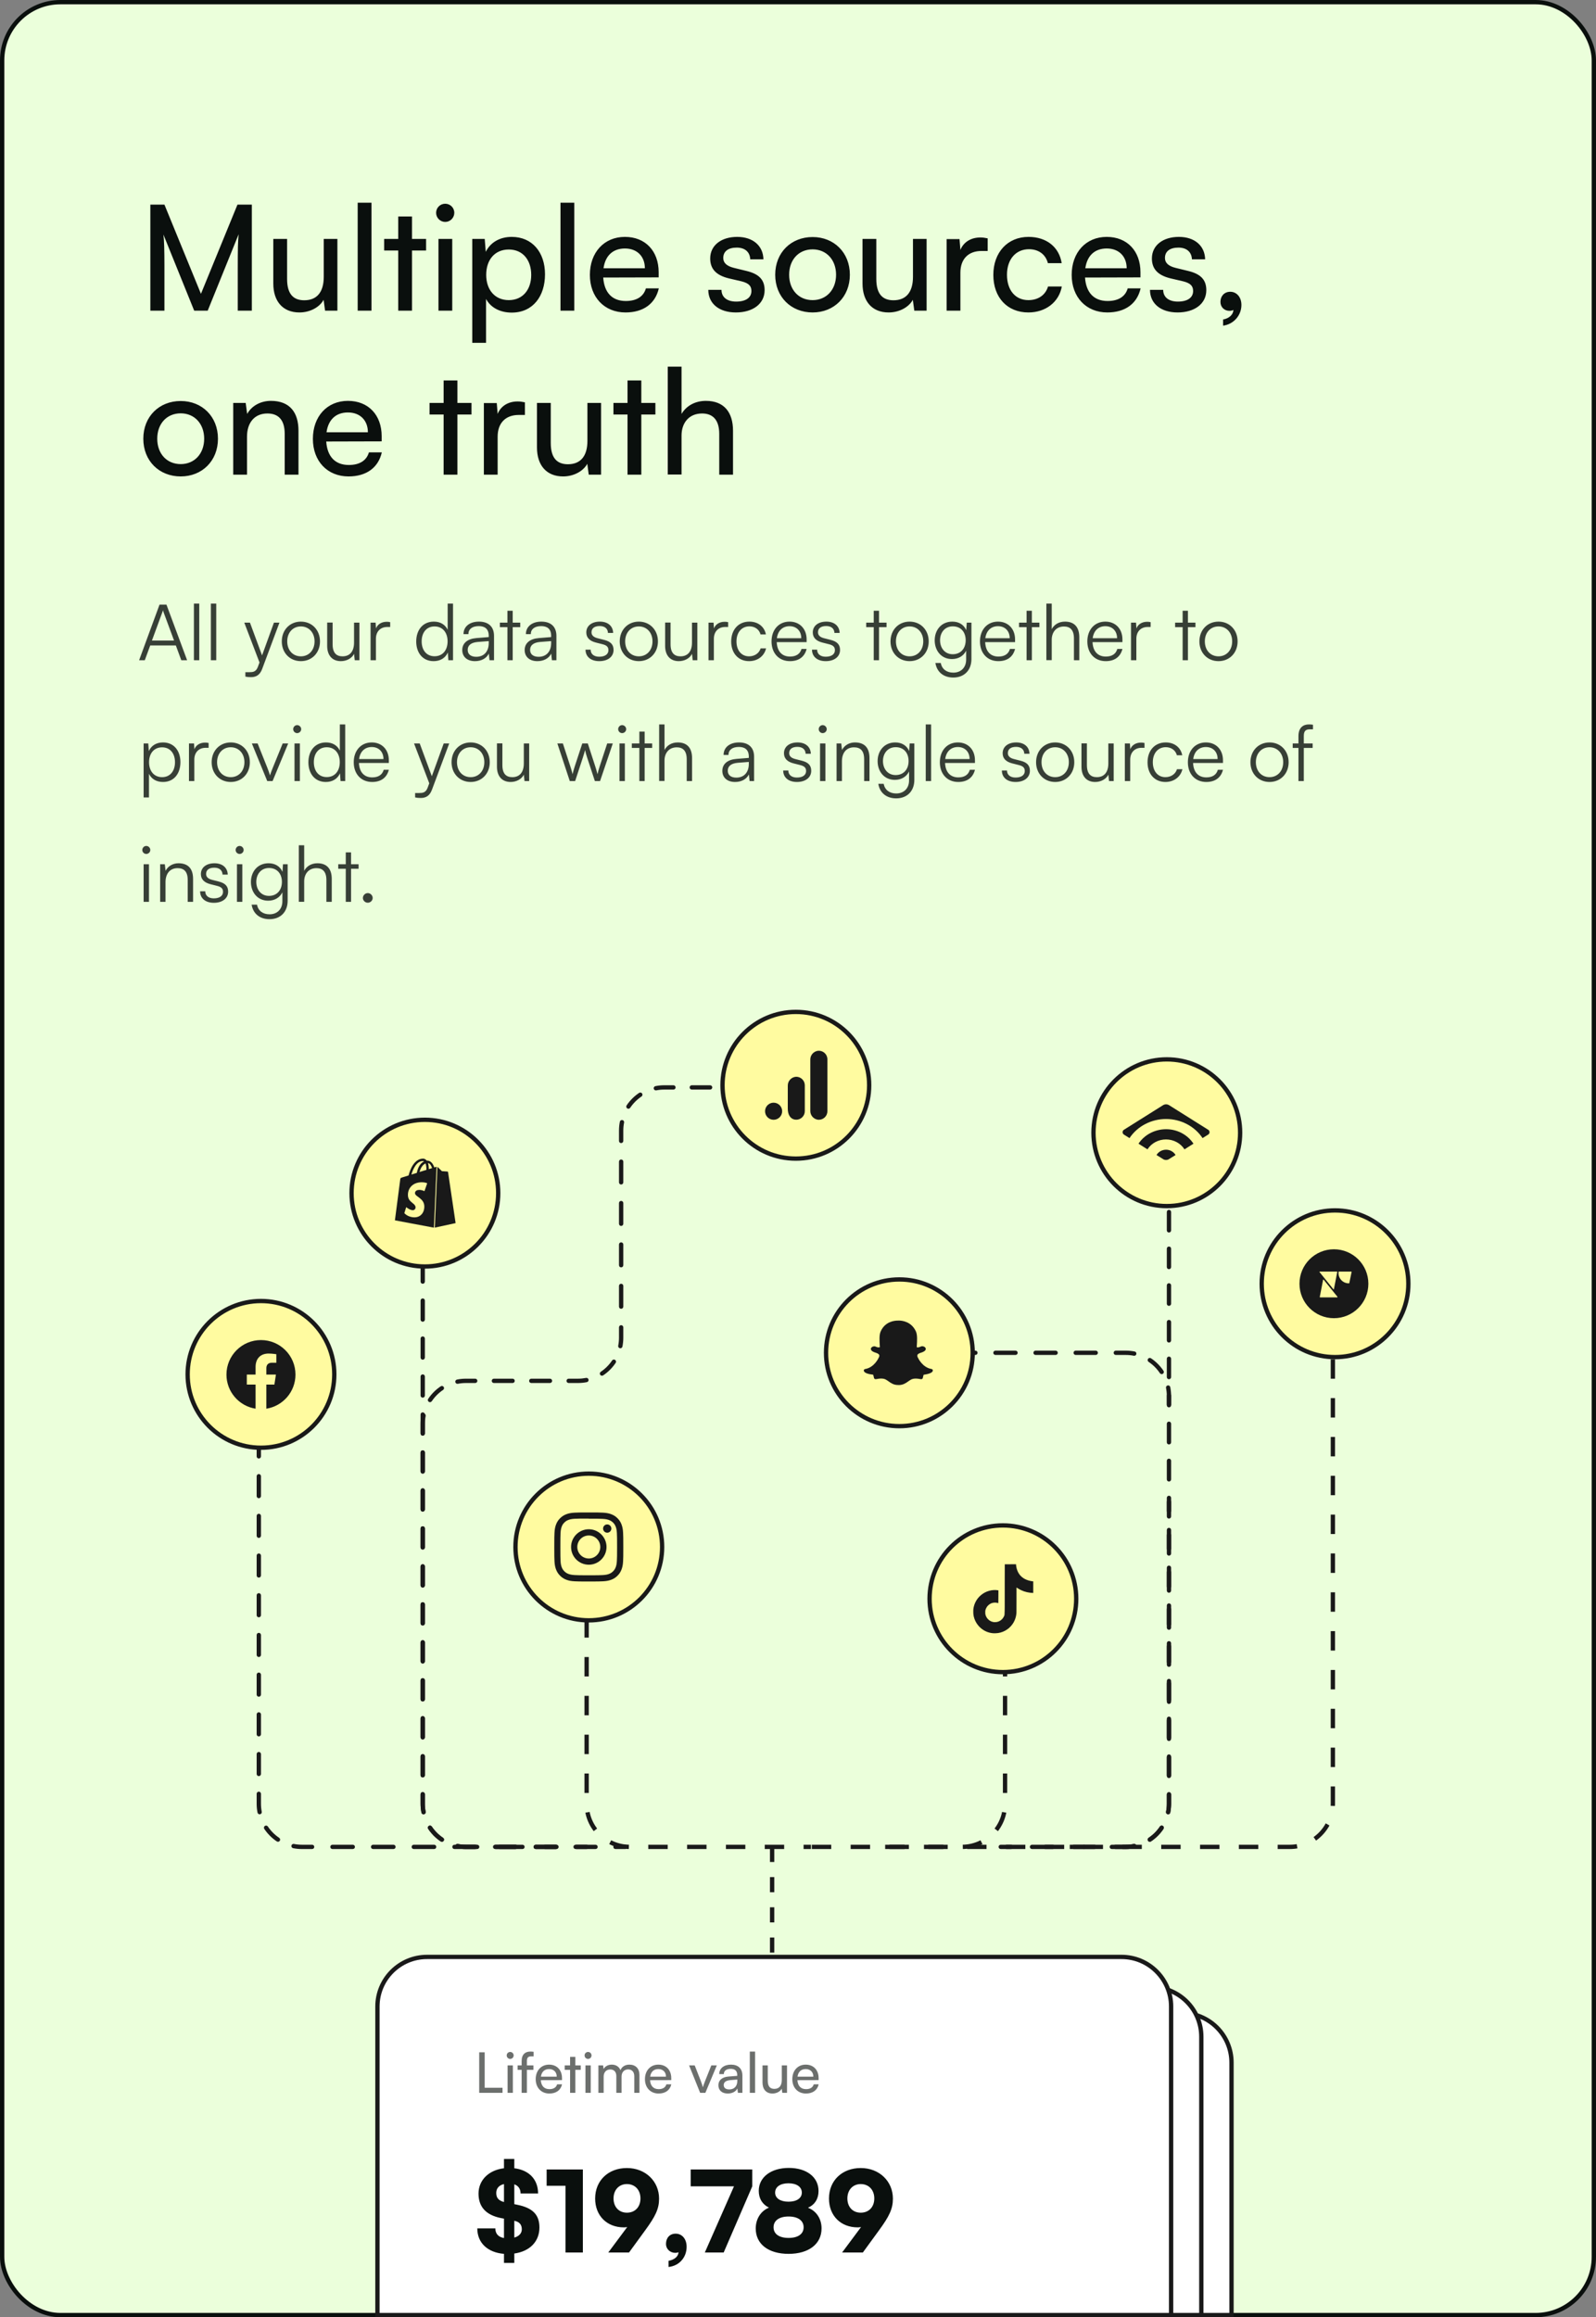 <svg width="370" height="537" viewBox="0 0 370 537" fill="none" xmlns="http://www.w3.org/2000/svg">
<rect x="0" y="0" width="370" height="537" fill="#808080" stroke="none"/>
<rect x="0.5" y="0.5" width="369" height="536" rx="13.5" fill="#EBFFDB" stroke="#0A0F0D"/>
<path d="M179 428L179 469" stroke="#191919" stroke-linejoin="round" stroke-dasharray="3.5 3.5"/>
<path d="M101.5 478C101.5 471.649 106.649 466.5 113 466.5H274C280.351 466.5 285.5 471.649 285.5 478V536.5H101.5V478Z" fill="white" stroke="#191919"/>
<path d="M94.5 472C94.5 465.649 99.649 460.5 106 460.5H267C273.351 460.5 278.5 465.649 278.5 472V536.5H94.5V472Z" fill="white" stroke="#191919"/>
<path d="M87.5 465C87.5 458.649 92.649 453.5 99 453.5H260C266.351 453.5 271.5 458.649 271.5 465V536.5H87.5V465Z" fill="white" stroke="#191919"/>
<path opacity="0.6" d="M112.366 475.601H111.092V485H116.5V483.817H112.366V475.601ZM118.274 477.135C118.716 477.135 119.08 476.771 119.08 476.329C119.08 475.874 118.716 475.523 118.274 475.523C117.832 475.523 117.468 475.874 117.468 476.329C117.468 476.771 117.832 477.135 118.274 477.135ZM117.676 485H118.898V478.643H117.676V485ZM119.996 478.643V479.67H120.932V485H122.154V479.67H123.662V478.643H122.154V477.629C122.154 476.94 122.362 476.537 123.155 476.537H123.701V475.484C123.454 475.445 123.181 475.432 122.947 475.432C121.79 475.432 120.932 476.069 120.932 477.629V478.643H119.996ZM127.351 485.156C128.924 485.156 129.99 484.389 130.302 483.024H129.158C128.95 483.752 128.326 484.142 127.377 484.142C126.168 484.142 125.466 483.401 125.375 482.062L130.289 482.049V481.594C130.289 479.709 129.106 478.461 127.299 478.461C125.453 478.461 124.192 479.839 124.192 481.828C124.192 483.804 125.479 485.156 127.351 485.156ZM127.299 479.488C128.378 479.488 129.067 480.19 129.067 481.243H125.401C125.557 480.125 126.233 479.488 127.299 479.488ZM133.384 485V479.67H134.632V478.643H133.384V476.654H132.162V478.643H130.914V479.67H132.162V485H133.384ZM136.327 477.135C136.769 477.135 137.133 476.771 137.133 476.329C137.133 475.874 136.769 475.523 136.327 475.523C135.885 475.523 135.521 475.874 135.521 476.329C135.521 476.771 135.885 477.135 136.327 477.135ZM135.729 485H136.951V478.643H135.729V485ZM139.947 485V481.23C139.947 480.216 140.558 479.579 141.481 479.579C142.339 479.579 142.885 480.125 142.885 481.126V485H144.094V481.23C144.094 480.216 144.705 479.566 145.628 479.566C146.486 479.566 147.045 480.138 147.045 481.139V485H148.241V480.84C148.241 479.371 147.357 478.461 145.901 478.461C144.913 478.461 144.146 478.955 143.847 479.748C143.522 478.955 142.82 478.461 141.832 478.461C140.935 478.461 140.259 478.877 139.934 479.475L139.817 478.643H138.725V485H139.947ZM152.678 485.156C154.251 485.156 155.317 484.389 155.629 483.024H154.485C154.277 483.752 153.653 484.142 152.704 484.142C151.495 484.142 150.793 483.401 150.702 482.062L155.616 482.049V481.594C155.616 479.709 154.433 478.461 152.626 478.461C150.78 478.461 149.519 479.839 149.519 481.828C149.519 483.804 150.806 485.156 152.678 485.156ZM152.626 479.488C153.705 479.488 154.394 480.19 154.394 481.243H150.728C150.884 480.125 151.56 479.488 152.626 479.488ZM162.316 485H163.525L166.177 478.643H164.903L163.486 482.192C163.265 482.751 163.057 483.297 162.953 483.713C162.849 483.323 162.667 482.79 162.446 482.192L161.055 478.643H159.755L162.316 485ZM168.717 485.156C169.744 485.156 170.615 484.701 170.94 483.973L171.07 485H172.11V481.009C172.11 479.293 171.044 478.461 169.471 478.461C167.833 478.461 166.741 479.332 166.741 480.658H167.807C167.807 479.891 168.392 479.436 169.419 479.436C170.277 479.436 170.914 479.813 170.914 480.879V481.061L168.912 481.217C167.417 481.334 166.546 482.062 166.546 483.232C166.546 484.389 167.352 485.156 168.717 485.156ZM169.068 484.207C168.275 484.207 167.781 483.869 167.781 483.193C167.781 482.569 168.223 482.153 169.302 482.049L170.927 481.919V482.257C170.927 483.453 170.225 484.207 169.068 484.207ZM175.05 485V475.432H173.828V485H175.05ZM181.243 478.643V481.997C181.243 483.362 180.632 484.077 179.514 484.077C178.578 484.077 177.993 483.557 177.993 482.192V478.643H176.771V482.595C176.771 484.155 177.603 485.156 179.085 485.156C180.021 485.156 180.866 484.701 181.23 484.038L181.36 485H182.452V478.643H181.243ZM186.841 485.156C188.414 485.156 189.48 484.389 189.792 483.024H188.648C188.44 483.752 187.816 484.142 186.867 484.142C185.658 484.142 184.956 483.401 184.865 482.062L189.779 482.049V481.594C189.779 479.709 188.596 478.461 186.789 478.461C184.943 478.461 183.682 479.839 183.682 481.828C183.682 483.804 184.969 485.156 186.841 485.156ZM186.789 479.488C187.868 479.488 188.557 480.19 188.557 481.243H184.891C185.047 480.125 185.723 479.488 186.789 479.488Z" fill="#0A0F0D"/>
<path d="M116.838 524.418H119.23V522.234C122.792 521.74 125.054 519.478 125.054 516.202C125.054 513.264 123.52 511.678 119.984 510.95L119.23 510.794V506.192C120.166 506.53 120.686 507.258 120.686 508.324H124.742C124.742 505.048 122.636 502.89 119.23 502.474V500.316H116.838V502.474C113.328 502.89 110.936 505.204 110.936 508.35C110.936 511.418 112.652 513.316 116.136 514.018L116.838 514.148V518.646C115.538 518.412 114.836 517.658 114.836 516.41H110.65C110.65 519.764 113.042 522 116.838 522.312V524.418ZM115.044 508.194C115.044 507.128 115.694 506.4 116.838 506.14V510.3C115.564 509.962 115.044 509.312 115.044 508.194ZM120.972 516.618C120.972 517.554 120.322 518.23 119.23 518.542V514.642C120.374 514.876 120.972 515.5 120.972 516.618ZM131.096 506.53V522H135.126V502.76H126.728V506.53H131.096ZM149.595 516.826C151.935 513.628 152.793 511.886 152.793 509.52C152.793 505.49 149.647 502.422 145.331 502.422C141.067 502.422 137.973 505.282 137.973 509.494C137.973 513.446 140.677 516.176 144.629 516.176C144.889 516.176 145.149 516.15 145.409 516.098L141.015 522H145.825L149.595 516.826ZM148.477 509.468C148.477 511.444 147.229 512.77 145.331 512.77C143.485 512.77 142.237 511.444 142.237 509.468C142.237 507.492 143.511 506.14 145.331 506.14C147.203 506.14 148.477 507.492 148.477 509.468ZM159.179 520.674C159.179 518.88 158.139 517.632 156.631 517.632C155.279 517.632 154.395 518.594 154.395 520.024C154.395 521.168 155.331 522.078 156.553 522.078C156.839 522.078 157.099 522.026 157.307 521.922C157.229 522.988 156.293 523.69 154.993 523.924V525.354C157.437 525.094 159.179 523.17 159.179 520.674ZM160.124 502.76V506.66H170.16L163.4 522H167.768L174.398 506.66V502.76H160.124ZM175.2 516.436C175.2 520.05 178.138 522.312 182.818 522.312C187.498 522.312 190.462 520.024 190.462 516.41C190.462 514.174 189.24 512.354 187.316 511.626C188.902 510.924 189.76 509.546 189.76 507.752C189.76 504.528 187.004 502.396 182.87 502.396C178.736 502.396 175.902 504.554 175.902 507.7C175.902 509.494 176.734 510.846 178.268 511.6C176.396 512.354 175.2 514.2 175.2 516.436ZM179.698 508.116C179.698 506.79 180.894 505.958 182.792 505.958C184.69 505.958 185.886 506.79 185.886 508.116C185.886 509.416 184.69 510.222 182.792 510.222C180.894 510.222 179.698 509.416 179.698 508.116ZM179.334 516.15C179.334 514.59 180.66 513.654 182.818 513.654C184.976 513.654 186.302 514.59 186.302 516.15C186.302 517.71 185.002 518.62 182.818 518.62C180.634 518.62 179.334 517.71 179.334 516.15ZM203.804 516.826C206.144 513.628 207.002 511.886 207.002 509.52C207.002 505.49 203.856 502.422 199.54 502.422C195.276 502.422 192.182 505.282 192.182 509.494C192.182 513.446 194.886 516.176 198.838 516.176C199.098 516.176 199.358 516.15 199.618 516.098L195.224 522H200.034L203.804 516.826ZM202.686 509.468C202.686 511.444 201.438 512.77 199.54 512.77C197.694 512.77 196.446 511.444 196.446 509.468C196.446 507.492 197.72 506.14 199.54 506.14C201.412 506.14 202.686 507.492 202.686 509.468Z" fill="#0A0F0D"/>
<path d="M136 366V418C136 423.523 140.477 428 146 428H188" stroke="#191919" stroke-linejoin="round" stroke-dasharray="4.5 4.5"/>
<circle cx="136.5" cy="358.5" r="17" fill="#FFFBA0" stroke="#191919"/>
<g clip-path="url(#clip0_1_595)">
<path d="M136.5 350.5C134.327 350.5 134.055 350.51 133.202 350.548C132.35 350.588 131.77 350.722 131.26 350.92C130.734 351.124 130.287 351.398 129.843 351.843C129.398 352.287 129.123 352.733 128.92 353.26C128.722 353.77 128.587 354.35 128.548 355.202C128.508 356.055 128.5 356.327 128.5 358.5C128.5 360.673 128.51 360.945 128.548 361.798C128.588 362.649 128.722 363.23 128.92 363.74C129.124 364.265 129.398 364.713 129.843 365.157C130.287 365.601 130.733 365.877 131.26 366.08C131.771 366.277 132.351 366.413 133.202 366.452C134.055 366.492 134.327 366.5 136.5 366.5C138.673 366.5 138.945 366.49 139.798 366.452C140.649 366.412 141.23 366.277 141.74 366.08C142.265 365.876 142.713 365.601 143.157 365.157C143.601 364.713 143.877 364.267 144.08 363.74C144.277 363.23 144.413 362.649 144.452 361.798C144.492 360.945 144.5 360.673 144.5 358.5C144.5 356.327 144.49 356.055 144.452 355.202C144.412 354.351 144.277 353.769 144.08 353.26C143.876 352.734 143.601 352.287 143.157 351.843C142.713 351.398 142.267 351.123 141.74 350.92C141.23 350.722 140.649 350.587 139.798 350.548C138.945 350.508 138.673 350.5 136.5 350.5ZM136.5 351.94C138.635 351.94 138.89 351.951 139.733 351.987C140.513 352.024 140.937 352.153 141.218 352.264C141.593 352.409 141.858 352.582 142.139 352.861C142.419 353.141 142.592 353.407 142.737 353.782C142.846 354.063 142.977 354.487 143.012 355.267C143.05 356.111 143.059 356.364 143.059 358.5C143.059 360.636 143.049 360.89 143.009 361.733C142.969 362.513 142.839 362.937 142.729 363.218C142.579 363.593 142.409 363.858 142.129 364.139C141.85 364.419 141.58 364.592 141.209 364.737C140.929 364.846 140.499 364.977 139.719 365.012C138.87 365.05 138.62 365.059 136.48 365.059C134.339 365.059 134.089 365.049 133.241 365.009C132.46 364.969 132.03 364.839 131.75 364.729C131.371 364.579 131.11 364.409 130.831 364.129C130.55 363.85 130.371 363.58 130.231 363.209C130.121 362.929 129.991 362.499 129.951 361.719C129.921 360.879 129.91 360.62 129.91 358.49C129.91 356.359 129.921 356.099 129.951 355.249C129.991 354.469 130.121 354.04 130.231 353.76C130.371 353.38 130.55 353.12 130.831 352.839C131.11 352.56 131.371 352.38 131.75 352.241C132.03 352.13 132.451 352 133.231 351.96C134.081 351.93 134.331 351.92 136.47 351.92L136.5 351.94ZM136.5 354.392C134.23 354.392 132.392 356.232 132.392 358.5C132.392 360.77 134.232 362.608 136.5 362.608C138.77 362.608 140.608 360.768 140.608 358.5C140.608 356.23 138.768 354.392 136.5 354.392ZM136.5 361.167C135.027 361.167 133.833 359.973 133.833 358.5C133.833 357.027 135.027 355.833 136.5 355.833C137.973 355.833 139.167 357.027 139.167 358.5C139.167 359.973 137.973 361.167 136.5 361.167ZM141.731 354.23C141.731 354.76 141.3 355.19 140.771 355.19C140.241 355.19 139.811 354.759 139.811 354.23C139.811 353.701 140.241 353.271 140.771 353.271C141.299 353.27 141.731 353.701 141.731 354.23Z" fill="#191919"/>
</g>
<path d="M129 428.5C129.276 428.5 129.5 428.276 129.5 428C129.5 427.724 129.276 427.5 129 427.5V428.5ZM126.375 427.5C126.099 427.5 125.875 427.724 125.875 428C125.875 428.276 126.099 428.5 126.375 428.5V427.5ZM121.125 428.5C121.401 428.5 121.625 428.276 121.625 428C121.625 427.724 121.401 427.5 121.125 427.5V428.5ZM115.875 427.5C115.599 427.5 115.375 427.724 115.375 428C115.375 428.276 115.599 428.5 115.875 428.5V427.5ZM110.625 428.5C110.901 428.5 111.125 428.276 111.125 428C111.125 427.724 110.901 427.5 110.625 427.5V428.5ZM106.145 427.319C105.875 427.266 105.611 427.442 105.558 427.713C105.504 427.984 105.68 428.247 105.951 428.3L106.145 427.319ZM102.166 426.731C102.395 426.885 102.706 426.823 102.859 426.594C103.013 426.364 102.951 426.054 102.722 425.9L102.166 426.731ZM100.1 423.278C99.946 423.049 99.636 422.987 99.406 423.141C99.177 423.294 99.115 423.605 99.269 423.834L100.1 423.278ZM97.7 420.049C97.753 420.32 98.016 420.496 98.287 420.442C98.558 420.389 98.734 420.125 98.681 419.855L97.7 420.049ZM98.5 415.8C98.5 415.524 98.276 415.3 98 415.3C97.724 415.3 97.5 415.524 97.5 415.8H98.5ZM97.5 411.4C97.5 411.676 97.724 411.9 98 411.9C98.276 411.9 98.5 411.676 98.5 411.4H97.5ZM98.5 407C98.5 406.724 98.276 406.5 98 406.5C97.724 406.5 97.5 406.724 97.5 407H98.5ZM97.5 402.6C97.5 402.876 97.724 403.1 98 403.1C98.276 403.1 98.5 402.876 98.5 402.6H97.5ZM98.5 398.2C98.5 397.924 98.276 397.7 98 397.7C97.724 397.7 97.5 397.924 97.5 398.2H98.5ZM97.5 393.8C97.5 394.076 97.724 394.3 98 394.3C98.276 394.3 98.5 394.076 98.5 393.8H97.5ZM98.5 389.4C98.5 389.124 98.276 388.9 98 388.9C97.724 388.9 97.5 389.124 97.5 389.4H98.5ZM97.5 385C97.5 385.276 97.724 385.5 98 385.5C98.276 385.5 98.5 385.276 98.5 385H97.5ZM98.5 380.6C98.5 380.324 98.276 380.1 98 380.1C97.724 380.1 97.5 380.324 97.5 380.6H98.5ZM97.5 376.2C97.5 376.476 97.724 376.7 98 376.7C98.276 376.7 98.5 376.476 98.5 376.2H97.5ZM98.5 371.8C98.5 371.524 98.276 371.3 98 371.3C97.724 371.3 97.5 371.524 97.5 371.8H98.5ZM97.5 367.4C97.5 367.676 97.724 367.9 98 367.9C98.276 367.9 98.5 367.676 98.5 367.4H97.5ZM98.5 363C98.5 362.724 98.276 362.5 98 362.5C97.724 362.5 97.5 362.724 97.5 363H98.5ZM97.5 358.6C97.5 358.876 97.724 359.1 98 359.1C98.276 359.1 98.5 358.876 98.5 358.6H97.5ZM98.5 354.2C98.5 353.924 98.276 353.7 98 353.7C97.724 353.7 97.5 353.924 97.5 354.2H98.5ZM97.5 349.8C97.5 350.076 97.724 350.3 98 350.3C98.276 350.3 98.5 350.076 98.5 349.8H97.5ZM98.5 345.4C98.5 345.124 98.276 344.9 98 344.9C97.724 344.9 97.5 345.124 97.5 345.4H98.5ZM97.5 341C97.5 341.276 97.724 341.5 98 341.5C98.276 341.5 98.5 341.276 98.5 341H97.5ZM98.5 336.6C98.5 336.324 98.276 336.1 98 336.1C97.724 336.1 97.5 336.324 97.5 336.6H98.5ZM97.5 332.2C97.5 332.476 97.724 332.7 98 332.7C98.276 332.7 98.5 332.476 98.5 332.2H97.5ZM98.681 328.145C98.734 327.875 98.558 327.611 98.287 327.558C98.016 327.504 97.753 327.68 97.7 327.951L98.681 328.145ZM99.269 324.166C99.115 324.395 99.177 324.706 99.406 324.859C99.636 325.013 99.946 324.951 100.1 324.722L99.269 324.166ZM102.722 322.1C102.951 321.946 103.013 321.636 102.859 321.406C102.706 321.177 102.395 321.115 102.166 321.269L102.722 322.1ZM105.951 319.7C105.68 319.753 105.504 320.016 105.558 320.287C105.611 320.558 105.875 320.734 106.145 320.681L105.951 319.7ZM110.167 320.5C110.443 320.5 110.667 320.276 110.667 320C110.667 319.724 110.443 319.5 110.167 319.5V320.5ZM114.5 319.5C114.224 319.5 114 319.724 114 320C114 320.276 114.224 320.5 114.5 320.5V319.5ZM118.833 320.5C119.109 320.5 119.333 320.276 119.333 320C119.333 319.724 119.109 319.5 118.833 319.5V320.5ZM123.167 319.5C122.891 319.5 122.667 319.724 122.667 320C122.667 320.276 122.891 320.5 123.167 320.5V319.5ZM127.5 320.5C127.776 320.5 128 320.276 128 320C128 319.724 127.776 319.5 127.5 319.5V320.5ZM131.833 319.5C131.557 319.5 131.333 319.724 131.333 320C131.333 320.276 131.557 320.5 131.833 320.5V319.5ZM136.049 320.3C136.32 320.247 136.496 319.984 136.442 319.713C136.389 319.442 136.125 319.266 135.855 319.319L136.049 320.3ZM139.278 317.9C139.049 318.054 138.987 318.364 139.141 318.594C139.294 318.823 139.605 318.885 139.834 318.731L139.278 317.9ZM142.731 315.834C142.885 315.605 142.823 315.294 142.594 315.141C142.364 314.987 142.054 315.049 141.9 315.278L142.731 315.834ZM143.319 311.855C143.266 312.125 143.442 312.389 143.713 312.442C143.984 312.496 144.247 312.32 144.3 312.049L143.319 311.855ZM144.5 307.6C144.5 307.324 144.276 307.1 144 307.1C143.724 307.1 143.5 307.324 143.5 307.6H144.5ZM143.5 302.8C143.5 303.076 143.724 303.3 144 303.3C144.276 303.3 144.5 303.076 144.5 302.8H143.5ZM144.5 298C144.5 297.724 144.276 297.5 144 297.5C143.724 297.5 143.5 297.724 143.5 298H144.5ZM143.5 293.2C143.5 293.476 143.724 293.7 144 293.7C144.276 293.7 144.5 293.476 144.5 293.2H143.5ZM144.5 288.4C144.5 288.124 144.276 287.9 144 287.9C143.724 287.9 143.5 288.124 143.5 288.4H144.5ZM143.5 283.6C143.5 283.876 143.724 284.1 144 284.1C144.276 284.1 144.5 283.876 144.5 283.6H143.5ZM144.5 278.8C144.5 278.524 144.276 278.3 144 278.3C143.724 278.3 143.5 278.524 143.5 278.8H144.5ZM143.5 274C143.5 274.276 143.724 274.5 144 274.5C144.276 274.5 144.5 274.276 144.5 274H143.5ZM144.5 269.2C144.5 268.924 144.276 268.7 144 268.7C143.724 268.7 143.5 268.924 143.5 269.2H144.5ZM143.5 264.4C143.5 264.676 143.724 264.9 144 264.9C144.276 264.9 144.5 264.676 144.5 264.4H143.5ZM144.681 260.145C144.734 259.875 144.558 259.611 144.287 259.558C144.016 259.504 143.753 259.68 143.7 259.951L144.681 260.145ZM145.269 256.166C145.115 256.395 145.177 256.706 145.406 256.859C145.636 257.013 145.946 256.951 146.1 256.722L145.269 256.166ZM148.722 254.1C148.951 253.946 149.013 253.636 148.859 253.406C148.706 253.177 148.395 253.115 148.166 253.269L148.722 254.1ZM151.951 251.7C151.68 251.753 151.504 252.016 151.558 252.287C151.611 252.558 151.875 252.734 152.145 252.681L151.951 251.7ZM156.125 252.5C156.401 252.5 156.625 252.276 156.625 252C156.625 251.724 156.401 251.5 156.125 251.5V252.5ZM160.375 251.5C160.099 251.5 159.875 251.724 159.875 252C159.875 252.276 160.099 252.5 160.375 252.5V251.5ZM164.625 252.5C164.901 252.5 165.125 252.276 165.125 252C165.125 251.724 164.901 251.5 164.625 251.5V252.5ZM168.875 251.5C168.599 251.5 168.375 251.724 168.375 252C168.375 252.276 168.599 252.5 168.875 252.5V251.5ZM173.125 252.5C173.401 252.5 173.625 252.276 173.625 252C173.625 251.724 173.401 251.5 173.125 251.5V252.5ZM177.375 251.5C177.099 251.5 176.875 251.724 176.875 252C176.875 252.276 177.099 252.5 177.375 252.5V251.5ZM129 427.5H126.375V428.5H129V427.5ZM121.125 427.5H115.875V428.5H121.125V427.5ZM110.625 427.5H108V428.5H110.625V427.5ZM108 427.5C107.365 427.5 106.745 427.438 106.145 427.319L105.951 428.3C106.614 428.431 107.299 428.5 108 428.5V427.5ZM102.722 425.9C101.686 425.206 100.794 424.314 100.1 423.278L99.269 423.834C100.035 424.979 101.021 425.965 102.166 426.731L102.722 425.9ZM98.681 419.855C98.562 419.255 98.5 418.635 98.5 418H97.5C97.5 418.701 97.569 419.386 97.7 420.049L98.681 419.855ZM98.5 418V415.8H97.5V418H98.5ZM98.5 411.4V407H97.5V411.4H98.5ZM98.5 402.6V398.2H97.5V402.6H98.5ZM98.5 393.8V389.4H97.5V393.8H98.5ZM98.5 385V380.6H97.5V385H98.5ZM98.5 376.2V371.8H97.5V376.2H98.5ZM98.5 367.4V363H97.5V367.4H98.5ZM98.5 358.6V354.2H97.5V358.6H98.5ZM98.5 349.8V345.4H97.5V349.8H98.5ZM98.5 341V336.6H97.5V341H98.5ZM98.5 332.2V330H97.5V332.2H98.5ZM98.5 330C98.5 329.365 98.562 328.745 98.681 328.145L97.7 327.951C97.569 328.614 97.5 329.299 97.5 330H98.5ZM100.1 324.722C100.794 323.686 101.686 322.794 102.722 322.1L102.166 321.269C101.021 322.035 100.035 323.021 99.269 324.166L100.1 324.722ZM106.145 320.681C106.745 320.562 107.365 320.5 108 320.5V319.5C107.299 319.5 106.614 319.569 105.951 319.7L106.145 320.681ZM108 320.5H110.167V319.5H108V320.5ZM114.5 320.5H118.833V319.5H114.5V320.5ZM123.167 320.5H127.5V319.5H123.167V320.5ZM131.833 320.5H134V319.5H131.833V320.5ZM134 320.5C134.701 320.5 135.386 320.431 136.049 320.3L135.855 319.319C135.255 319.438 134.635 319.5 134 319.5V320.5ZM139.834 318.731C140.979 317.965 141.965 316.979 142.731 315.834L141.9 315.278C141.206 316.314 140.314 317.206 139.278 317.9L139.834 318.731ZM144.3 312.049C144.431 311.386 144.5 310.701 144.5 310H143.5C143.5 310.635 143.438 311.255 143.319 311.855L144.3 312.049ZM144.5 310V307.6H143.5V310H144.5ZM144.5 302.8V298H143.5V302.8H144.5ZM144.5 293.2V288.4H143.5V293.2H144.5ZM144.5 283.6V278.8H143.5V283.6H144.5ZM144.5 274V269.2H143.5V274H144.5ZM144.5 264.4V262H143.5V264.4H144.5ZM144.5 262C144.5 261.365 144.562 260.745 144.681 260.145L143.7 259.951C143.569 260.614 143.5 261.299 143.5 262H144.5ZM146.1 256.722C146.794 255.686 147.686 254.794 148.722 254.1L148.166 253.269C147.021 254.035 146.035 255.021 145.269 256.166L146.1 256.722ZM152.145 252.681C152.745 252.562 153.365 252.5 154 252.5V251.5C153.299 251.5 152.614 251.569 151.951 251.7L152.145 252.681ZM154 252.5H156.125V251.5H154V252.5ZM160.375 252.5H164.625V251.5H160.375V252.5ZM168.875 252.5H173.125V251.5H168.875V252.5ZM177.375 252.5H179.5V251.5H177.375V252.5Z" fill="#191919"/>
<path d="M145 428.5C145.276 428.5 145.5 428.276 145.5 428C145.5 427.724 145.276 427.5 145 427.5V428.5ZM97.5 288.2C97.5 288.476 97.724 288.7 98 288.7C98.276 288.7 98.5 288.476 98.5 288.2H97.5ZM98.5 292.6C98.5 292.324 98.276 292.1 98 292.1C97.724 292.1 97.5 292.324 97.5 292.6H98.5ZM97.5 297C97.5 297.276 97.724 297.5 98 297.5C98.276 297.5 98.5 297.276 98.5 297H97.5ZM98.5 301.4C98.5 301.124 98.276 300.9 98 300.9C97.724 300.9 97.5 301.124 97.5 301.4H98.5ZM97.5 305.8C97.5 306.076 97.724 306.3 98 306.3C98.276 306.3 98.5 306.076 98.5 305.8H97.5ZM98.5 310.2C98.5 309.924 98.276 309.7 98 309.7C97.724 309.7 97.5 309.924 97.5 310.2H98.5ZM97.5 314.6C97.5 314.876 97.724 315.1 98 315.1C98.276 315.1 98.5 314.876 98.5 314.6H97.5ZM98.5 319C98.5 318.724 98.276 318.5 98 318.5C97.724 318.5 97.5 318.724 97.5 319H98.5ZM97.5 323.4C97.5 323.676 97.724 323.9 98 323.9C98.276 323.9 98.5 323.676 98.5 323.4H97.5ZM98.5 327.8C98.5 327.524 98.276 327.3 98 327.3C97.724 327.3 97.5 327.524 97.5 327.8H98.5ZM97.5 332.2C97.5 332.476 97.724 332.7 98 332.7C98.276 332.7 98.5 332.476 98.5 332.2H97.5ZM98.5 336.6C98.5 336.324 98.276 336.1 98 336.1C97.724 336.1 97.5 336.324 97.5 336.6H98.5ZM97.5 341C97.5 341.276 97.724 341.5 98 341.5C98.276 341.5 98.5 341.276 98.5 341H97.5ZM98.5 345.4C98.5 345.124 98.276 344.9 98 344.9C97.724 344.9 97.5 345.124 97.5 345.4H98.5ZM97.5 349.8C97.5 350.076 97.724 350.3 98 350.3C98.276 350.3 98.5 350.076 98.5 349.8H97.5ZM98.5 354.2C98.5 353.924 98.276 353.7 98 353.7C97.724 353.7 97.5 353.924 97.5 354.2H98.5ZM97.5 358.6C97.5 358.876 97.724 359.1 98 359.1C98.276 359.1 98.5 358.876 98.5 358.6H97.5ZM98.5 363C98.5 362.724 98.276 362.5 98 362.5C97.724 362.5 97.5 362.724 97.5 363H98.5ZM97.5 367.4C97.5 367.676 97.724 367.9 98 367.9C98.276 367.9 98.5 367.676 98.5 367.4H97.5ZM98.5 371.8C98.5 371.524 98.276 371.3 98 371.3C97.724 371.3 97.5 371.524 97.5 371.8H98.5ZM97.5 376.2C97.5 376.476 97.724 376.7 98 376.7C98.276 376.7 98.5 376.476 98.5 376.2H97.5ZM98.5 380.6C98.5 380.324 98.276 380.1 98 380.1C97.724 380.1 97.5 380.324 97.5 380.6H98.5ZM97.5 385C97.5 385.276 97.724 385.5 98 385.5C98.276 385.5 98.5 385.276 98.5 385H97.5ZM98.5 389.4C98.5 389.124 98.276 388.9 98 388.9C97.724 388.9 97.5 389.124 97.5 389.4H98.5ZM97.5 393.8C97.5 394.076 97.724 394.3 98 394.3C98.276 394.3 98.5 394.076 98.5 393.8H97.5ZM98.5 398.2C98.5 397.924 98.276 397.7 98 397.7C97.724 397.7 97.5 397.924 97.5 398.2H98.5ZM97.5 402.6C97.5 402.876 97.724 403.1 98 403.1C98.276 403.1 98.5 402.876 98.5 402.6H97.5ZM98.5 407C98.5 406.724 98.276 406.5 98 406.5C97.724 406.5 97.5 406.724 97.5 407H98.5ZM97.5 411.4C97.5 411.676 97.724 411.9 98 411.9C98.276 411.9 98.5 411.676 98.5 411.4H97.5ZM98.5 415.8C98.5 415.524 98.276 415.3 98 415.3C97.724 415.3 97.5 415.524 97.5 415.8H98.5ZM97.7 420.049C97.753 420.32 98.016 420.496 98.287 420.442C98.558 420.389 98.734 420.125 98.681 419.855L97.7 420.049ZM100.1 423.278C99.946 423.049 99.636 422.987 99.406 423.141C99.177 423.294 99.115 423.605 99.269 423.834L100.1 423.278ZM102.166 426.731C102.395 426.885 102.706 426.823 102.859 426.594C103.013 426.364 102.951 426.054 102.722 425.9L102.166 426.731ZM106.145 427.319C105.875 427.266 105.611 427.442 105.558 427.713C105.504 427.984 105.68 428.247 105.951 428.3L106.145 427.319ZM110.312 428.5C110.589 428.5 110.812 428.276 110.812 428C110.812 427.724 110.589 427.5 110.312 427.5V428.5ZM114.937 427.5C114.661 427.5 114.437 427.724 114.437 428C114.437 428.276 114.661 428.5 114.937 428.5V427.5ZM119.562 428.5C119.839 428.5 120.062 428.276 120.062 428C120.062 427.724 119.839 427.5 119.562 427.5V428.5ZM124.188 427.5C123.911 427.5 123.688 427.724 123.688 428C123.688 428.276 123.911 428.5 124.188 428.5V427.5ZM128.812 428.5C129.089 428.5 129.312 428.276 129.312 428C129.312 427.724 129.089 427.5 128.812 427.5V428.5ZM133.438 427.5C133.161 427.5 132.938 427.724 132.938 428C132.938 428.276 133.161 428.5 133.438 428.5V427.5ZM138.062 428.5C138.339 428.5 138.562 428.276 138.562 428C138.562 427.724 138.339 427.5 138.062 427.5V428.5ZM142.688 427.5C142.411 427.5 142.188 427.724 142.188 428C142.188 428.276 142.411 428.5 142.688 428.5V427.5ZM97.5 286V288.2H98.5V286H97.5ZM97.5 292.6V297H98.5V292.6H97.5ZM97.5 301.4V305.8H98.5V301.4H97.5ZM97.5 310.2V314.6H98.5V310.2H97.5ZM97.5 319V323.4H98.5V319H97.5ZM97.5 327.8V332.2H98.5V327.8H97.5ZM97.5 336.6V341H98.5V336.6H97.5ZM97.5 345.4V349.8H98.5V345.4H97.5ZM97.5 354.2V358.6H98.5V354.2H97.5ZM97.5 363V367.4H98.5V363H97.5ZM97.5 371.8V376.2H98.5V371.8H97.5ZM97.5 380.6V385H98.5V380.6H97.5ZM97.5 389.4V393.8H98.5V389.4H97.5ZM97.5 398.2V402.6H98.5V398.2H97.5ZM97.5 407V411.4H98.5V407H97.5ZM97.5 415.8V418H98.5V415.8H97.5ZM97.5 418C97.5 418.701 97.569 419.386 97.7 420.049L98.681 419.855C98.562 419.255 98.5 418.635 98.5 418H97.5ZM99.269 423.834C100.035 424.979 101.021 425.965 102.166 426.731L102.722 425.9C101.686 425.206 100.794 424.314 100.1 423.278L99.269 423.834ZM105.951 428.3C106.614 428.431 107.299 428.5 108 428.5V427.5C107.365 427.5 106.745 427.438 106.145 427.319L105.951 428.3ZM108 428.5H110.312V427.5H108V428.5ZM114.937 428.5H119.562V427.5H114.937V428.5ZM124.188 428.5H128.812V427.5H124.188V428.5ZM133.438 428.5H138.062V427.5H133.438V428.5ZM142.688 428.5H145V427.5H142.688V428.5Z" fill="#191919"/>
<path d="M136 428.5C136.276 428.5 136.5 428.276 136.5 428C136.5 427.724 136.276 427.5 136 427.5V428.5ZM59.5 328.3C59.5 328.576 59.724 328.8 60 328.8C60.276 328.8 60.5 328.576 60.5 328.3H59.5ZM60.5 332.9C60.5 332.624 60.276 332.4 60 332.4C59.724 332.4 59.5 332.624 59.5 332.9H60.5ZM59.5 337.5C59.5 337.776 59.724 338 60 338C60.276 338 60.5 337.776 60.5 337.5H59.5ZM60.5 342.1C60.5 341.824 60.276 341.6 60 341.6C59.724 341.6 59.5 341.824 59.5 342.1H60.5ZM59.5 346.7C59.5 346.976 59.724 347.2 60 347.2C60.276 347.2 60.5 346.976 60.5 346.7H59.5ZM60.5 351.3C60.5 351.024 60.276 350.8 60 350.8C59.724 350.8 59.5 351.024 59.5 351.3H60.5ZM59.5 355.9C59.5 356.176 59.724 356.4 60 356.4C60.276 356.4 60.5 356.176 60.5 355.9H59.5ZM60.5 360.5C60.5 360.224 60.276 360 60 360C59.724 360 59.5 360.224 59.5 360.5H60.5ZM59.5 365.1C59.5 365.376 59.724 365.6 60 365.6C60.276 365.6 60.5 365.376 60.5 365.1H59.5ZM60.5 369.7C60.5 369.424 60.276 369.2 60 369.2C59.724 369.2 59.5 369.424 59.5 369.7H60.5ZM59.5 374.3C59.5 374.576 59.724 374.8 60 374.8C60.276 374.8 60.5 374.576 60.5 374.3H59.5ZM60.5 378.9C60.5 378.624 60.276 378.4 60 378.4C59.724 378.4 59.5 378.624 59.5 378.9H60.5ZM59.5 383.5C59.5 383.776 59.724 384 60 384C60.276 384 60.5 383.776 60.5 383.5H59.5ZM60.5 388.1C60.5 387.824 60.276 387.6 60 387.6C59.724 387.6 59.5 387.824 59.5 388.1H60.5ZM59.5 392.7C59.5 392.976 59.724 393.2 60 393.2C60.276 393.2 60.5 392.976 60.5 392.7H59.5ZM60.5 397.3C60.5 397.024 60.276 396.8 60 396.8C59.724 396.8 59.5 397.024 59.5 397.3H60.5ZM59.5 401.9C59.5 402.176 59.724 402.4 60 402.4C60.276 402.4 60.5 402.176 60.5 401.9H59.5ZM60.5 406.5C60.5 406.224 60.276 406 60 406C59.724 406 59.5 406.224 59.5 406.5H60.5ZM59.5 411.1C59.5 411.376 59.724 411.6 60 411.6C60.276 411.6 60.5 411.376 60.5 411.1H59.5ZM60.5 415.7C60.5 415.424 60.276 415.2 60 415.2C59.724 415.2 59.5 415.424 59.5 415.7H60.5ZM59.7 420.049C59.753 420.32 60.017 420.496 60.287 420.442C60.558 420.389 60.734 420.125 60.681 419.855L59.7 420.049ZM62.1 423.278C61.946 423.049 61.636 422.987 61.406 423.141C61.177 423.294 61.115 423.605 61.269 423.834L62.1 423.278ZM64.166 426.731C64.395 426.885 64.706 426.823 64.859 426.594C65.013 426.364 64.951 426.054 64.722 425.9L64.166 426.731ZM68.145 427.319C67.874 427.266 67.612 427.442 67.558 427.713C67.504 427.984 67.68 428.247 67.951 428.3L68.145 427.319ZM72.357 428.5C72.633 428.5 72.857 428.276 72.857 428C72.857 427.724 72.633 427.5 72.357 427.5V428.5ZM77.071 427.5C76.795 427.5 76.571 427.724 76.571 428C76.571 428.276 76.795 428.5 77.071 428.5V427.5ZM81.786 428.5C82.062 428.5 82.286 428.276 82.286 428C82.286 427.724 82.062 427.5 81.786 427.5V428.5ZM86.5 427.5C86.224 427.5 86 427.724 86 428C86 428.276 86.224 428.5 86.5 428.5V427.5ZM91.214 428.5C91.49 428.5 91.714 428.276 91.714 428C91.714 427.724 91.49 427.5 91.214 427.5V428.5ZM95.929 427.5C95.652 427.5 95.429 427.724 95.429 428C95.429 428.276 95.652 428.5 95.929 428.5V427.5ZM100.643 428.5C100.919 428.5 101.143 428.276 101.143 428C101.143 427.724 100.919 427.5 100.643 427.5V428.5ZM105.357 427.5C105.081 427.5 104.857 427.724 104.857 428C104.857 428.276 105.081 428.5 105.357 428.5V427.5ZM110.071 428.5C110.348 428.5 110.571 428.276 110.571 428C110.571 427.724 110.348 427.5 110.071 427.5V428.5ZM114.786 427.5C114.51 427.5 114.286 427.724 114.286 428C114.286 428.276 114.51 428.5 114.786 428.5V427.5ZM119.5 428.5C119.776 428.5 120 428.276 120 428C120 427.724 119.776 427.5 119.5 427.5V428.5ZM124.214 427.5C123.938 427.5 123.714 427.724 123.714 428C123.714 428.276 123.938 428.5 124.214 428.5V427.5ZM128.929 428.5C129.205 428.5 129.429 428.276 129.429 428C129.429 427.724 129.205 427.5 128.929 427.5V428.5ZM133.643 427.5C133.367 427.5 133.143 427.724 133.143 428C133.143 428.276 133.367 428.5 133.643 428.5V427.5ZM59.5 326V328.3H60.5V326H59.5ZM59.5 332.9V337.5H60.5V332.9H59.5ZM59.5 342.1V346.7H60.5V342.1H59.5ZM59.5 351.3V355.9H60.5V351.3H59.5ZM59.5 360.5V365.1H60.5V360.5H59.5ZM59.5 369.7V374.3H60.5V369.7H59.5ZM59.5 378.9V383.5H60.5V378.9H59.5ZM59.5 388.1V392.7H60.5V388.1H59.5ZM59.5 397.3V401.9H60.5V397.3H59.5ZM59.5 406.5V411.1H60.5V406.5H59.5ZM59.5 415.7V418H60.5V415.7H59.5ZM59.5 418C59.5 418.701 59.569 419.386 59.7 420.049L60.681 419.855C60.562 419.255 60.5 418.635 60.5 418H59.5ZM61.269 423.834C62.035 424.979 63.021 425.965 64.166 426.731L64.722 425.9C63.686 425.206 62.794 424.314 62.1 423.278L61.269 423.834ZM67.951 428.3C68.614 428.431 69.299 428.5 70 428.5V427.5C69.365 427.5 68.745 427.438 68.145 427.319L67.951 428.3ZM70 428.5H72.357V427.5H70V428.5ZM77.071 428.5H81.786V427.5H77.071V428.5ZM86.5 428.5H91.214V427.5H86.5V428.5ZM95.929 428.5H100.643V427.5H95.929V428.5ZM105.357 428.5H110.071V427.5H105.357V428.5ZM114.786 428.5H119.5V427.5H114.786V428.5ZM124.214 428.5H128.929V427.5H124.214V428.5ZM133.643 428.5H136V427.5H133.643V428.5Z" fill="#191919"/>
<circle cx="60.5" cy="318.5" r="17" fill="#FFFBA0" stroke="#191919"/>
<g clip-path="url(#clip1_1_595)">
<path d="M68.5 318.549C68.5 314.131 64.918 310.549 60.5 310.549C56.082 310.549 52.5 314.131 52.5 318.549C52.5 322.542 55.425 325.851 59.25 326.451V320.861H57.219V318.548H59.25V316.787C59.25 314.782 60.445 313.674 62.272 313.674C63.147 313.674 64.063 313.831 64.063 313.831V315.799H63.053C62.059 315.799 61.749 316.416 61.749 317.049V318.549H63.968L63.613 320.862H61.749V326.452C65.575 325.851 68.5 322.541 68.5 318.549Z" fill="#191919"/>
</g>
<circle cx="98.5" cy="276.5" r="17" fill="#FFFBA0" stroke="#191919"/>
<g clip-path="url(#clip2_1_595)">
<path d="M100.812 284.486L105.623 283.445C105.623 283.445 103.887 271.703 103.873 271.625C103.861 271.548 103.797 271.497 103.732 271.497C103.667 271.497 102.446 271.407 102.446 271.407C102.446 271.407 101.596 270.557 101.487 270.466C101.457 270.441 101.437 270.428 101.406 270.417L100.797 284.486H100.812ZM98.394 276.037C98.394 276.037 97.854 275.754 97.211 275.754C96.247 275.754 96.209 276.358 96.209 276.515C96.209 277.336 98.369 277.658 98.369 279.601C98.369 281.131 97.409 282.107 96.098 282.107C94.529 282.107 93.738 281.131 93.738 281.131L94.169 279.74C94.169 279.74 94.999 280.451 95.689 280.451C96.139 280.451 96.339 280.087 96.339 279.829C96.339 278.75 94.569 278.7 94.569 276.923C94.547 275.432 95.617 273.979 97.787 273.979C98.625 273.979 99.037 274.22 99.037 274.22L98.407 276.03L98.394 276.037ZM98.034 269.053C98.125 269.053 98.215 269.079 98.304 269.143C97.648 269.453 96.928 270.236 96.632 271.805C96.195 271.947 95.77 272.075 95.373 272.19C95.719 271 96.555 269.06 98.034 269.06V269.053ZM98.857 271.019V271.109C98.355 271.264 97.802 271.432 97.261 271.6C97.572 270.415 98.15 269.837 98.651 269.619C98.78 269.953 98.857 270.403 98.857 271.019ZM99.217 269.53C99.679 269.579 99.977 270.108 100.169 270.7C99.937 270.776 99.679 270.854 99.397 270.944V270.776C99.397 270.275 99.333 269.862 99.217 269.529V269.53ZM101.211 270.389C101.198 270.389 101.171 270.403 101.159 270.403C101.147 270.403 100.967 270.453 100.683 270.543C100.401 269.721 99.899 268.963 99.011 268.963H98.935C98.677 268.639 98.367 268.5 98.097 268.5C96.027 268.5 95.037 271.085 94.727 272.397C93.931 272.641 93.352 272.821 93.287 272.847C92.837 272.989 92.825 273.001 92.773 273.427C92.723 273.735 91.553 282.802 91.553 282.802L100.593 284.5L101.211 270.389Z" fill="#191919"/>
</g>
<circle cx="184.5" cy="251.5" r="17" fill="#FFFBA0" stroke="#191919"/>
<g clip-path="url(#clip3_1_595)">
<path d="M191.817 245.499V257.498C191.822 258.596 190.937 259.491 189.839 259.497C189.757 259.497 189.675 259.493 189.594 259.483C188.575 259.332 187.828 258.446 187.853 257.416V245.58C187.829 244.55 188.577 243.663 189.597 243.514C190.688 243.386 191.676 244.167 191.803 245.258C191.813 245.338 191.817 245.418 191.817 245.499V245.499ZM179.345 255.537C178.251 255.537 177.363 256.424 177.363 257.518C177.363 258.613 178.251 259.5 179.345 259.5C180.439 259.5 181.327 258.613 181.327 257.518C181.327 256.424 180.439 255.537 179.345 255.537ZM184.594 249.53C184.582 249.53 184.571 249.53 184.559 249.53C183.46 249.591 182.606 250.513 182.632 251.614V256.937C182.632 258.382 183.268 259.259 184.199 259.446C185.274 259.663 186.321 258.969 186.539 257.894C186.566 257.763 186.579 257.629 186.578 257.495V251.522C186.58 250.424 185.692 249.532 184.594 249.53Z" fill="#191919"/>
</g>
<path d="M233 375V418C233 423.523 228.523 428 223 428H202" stroke="#191919" stroke-linejoin="round" stroke-dasharray="4.5 4.5"/>
<circle cx="232.5" cy="370.5" r="17" fill="#FFFBA0" stroke="#191919"/>
<g clip-path="url(#clip4_1_595)">
<path d="M232.937 362.513C233.811 362.5 234.677 362.507 235.544 362.5C235.597 363.52 235.964 364.56 236.711 365.28C237.457 366.02 238.511 366.36 239.537 366.473V369.16C238.577 369.127 237.611 368.927 236.737 368.513C236.357 368.34 236.004 368.12 235.657 367.893C235.651 369.84 235.664 371.787 235.644 373.727C235.591 374.66 235.284 375.587 234.744 376.353C233.871 377.633 232.357 378.467 230.804 378.493C229.851 378.547 228.897 378.287 228.084 377.807C226.737 377.013 225.791 375.56 225.651 374C225.637 373.667 225.631 373.333 225.644 373.007C225.764 371.74 226.391 370.527 227.364 369.7C228.471 368.74 230.017 368.28 231.464 368.553C231.477 369.54 231.437 370.527 231.437 371.513C230.777 371.3 230.004 371.36 229.424 371.76C229.004 372.033 228.684 372.453 228.517 372.927C228.377 373.267 228.417 373.64 228.424 374C228.584 375.093 229.637 376.013 230.757 375.913C231.504 375.907 232.217 375.473 232.604 374.84C232.731 374.62 232.871 374.393 232.877 374.133C232.944 372.94 232.917 371.753 232.924 370.56C232.931 367.873 232.917 365.193 232.937 362.513Z" fill="#191919"/>
</g>
<path d="M309 306V418C309 423.523 304.523 428 299 428H187" stroke="#191919" stroke-linejoin="round" stroke-dasharray="4.5 4.5"/>
<circle cx="309.5" cy="297.5" r="17" fill="#FFFBA0" stroke="#191919"/>
<g clip-path="url(#clip5_1_595)">
<path fill-rule="evenodd" clip-rule="evenodd" d="M317.227 297.494C317.227 301.904 313.652 305.48 309.242 305.48C304.831 305.48 301.256 301.904 301.256 297.494C301.256 293.084 304.831 289.508 309.242 289.508C313.652 289.508 317.227 293.084 317.227 297.494ZM306.046 300.653H310.004C310.065 300.653 310.095 300.578 310.065 300.525L306.866 296.562C306.821 296.509 306.745 296.532 306.73 296.593L305.962 300.555C305.955 300.608 305.993 300.653 306.046 300.653ZM305.971 294.673H309.929C309.983 294.673 310.021 294.718 310.013 294.771L309.246 298.733C309.23 298.794 309.155 298.817 309.109 298.764L305.911 294.794C305.873 294.748 305.903 294.673 305.971 294.673ZM310.332 294.733C310.339 294.703 310.37 294.673 310.408 294.673H313.257C313.302 294.673 313.348 294.718 313.34 294.764L312.808 297.339C312.801 297.377 312.77 297.4 312.732 297.4H312.649C311.243 297.4 310.127 296.104 310.332 294.733Z" fill="#191919"/>
</g>
<path d="M232 428.5C231.724 428.5 231.5 428.276 231.5 428C231.5 427.724 231.724 427.5 232 427.5V428.5ZM234.417 427.5C234.693 427.5 234.917 427.724 234.917 428C234.917 428.276 234.693 428.5 234.417 428.5V427.5ZM239.25 428.5C238.974 428.5 238.75 428.276 238.75 428C238.75 427.724 238.974 427.5 239.25 427.5V428.5ZM244.083 427.5C244.359 427.5 244.583 427.724 244.583 428C244.583 428.276 244.359 428.5 244.083 428.5V427.5ZM248.917 428.5C248.641 428.5 248.417 428.276 248.417 428C248.417 427.724 248.641 427.5 248.917 427.5V428.5ZM253.75 427.5C254.026 427.5 254.25 427.724 254.25 428C254.25 428.276 254.026 428.5 253.75 428.5V427.5ZM258.583 428.5C258.307 428.5 258.083 428.276 258.083 428C258.083 427.724 258.307 427.5 258.583 427.5V428.5ZM262.855 427.319C263.125 427.266 263.389 427.442 263.442 427.713C263.496 427.984 263.32 428.247 263.049 428.3L262.855 427.319ZM266.834 426.731C266.605 426.885 266.294 426.823 266.141 426.594C265.987 426.364 266.049 426.054 266.278 425.9L266.834 426.731ZM268.9 423.278C269.054 423.049 269.364 422.987 269.594 423.141C269.823 423.294 269.885 423.605 269.731 423.834L268.9 423.278ZM271.3 420.049C271.247 420.32 270.984 420.496 270.713 420.442C270.442 420.389 270.266 420.125 270.319 419.855L271.3 420.049ZM270.5 415.852C270.5 415.576 270.724 415.352 271 415.352C271.276 415.352 271.5 415.576 271.5 415.852H270.5ZM271.5 411.557C271.5 411.833 271.276 412.057 271 412.057C270.724 412.057 270.5 411.833 270.5 411.557H271.5ZM270.5 407.261C270.5 406.985 270.724 406.761 271 406.761C271.276 406.761 271.5 406.985 271.5 407.261H270.5ZM271.5 402.966C271.5 403.242 271.276 403.466 271 403.466C270.724 403.466 270.5 403.242 270.5 402.966H271.5ZM270.5 398.67C270.5 398.394 270.724 398.17 271 398.17C271.276 398.17 271.5 398.394 271.5 398.67H270.5ZM271.5 394.375C271.5 394.651 271.276 394.875 271 394.875C270.724 394.875 270.5 394.651 270.5 394.375H271.5ZM270.5 390.08C270.5 389.803 270.724 389.58 271 389.58C271.276 389.58 271.5 389.803 271.5 390.08H270.5ZM271.5 385.784C271.5 386.06 271.276 386.284 271 386.284C270.724 386.284 270.5 386.06 270.5 385.784H271.5ZM270.5 381.489C270.5 381.212 270.724 380.989 271 380.989C271.276 380.989 271.5 381.212 271.5 381.489H270.5ZM271.5 377.193C271.5 377.469 271.276 377.693 271 377.693C270.724 377.693 270.5 377.469 270.5 377.193H271.5ZM270.5 372.898C270.5 372.622 270.724 372.398 271 372.398C271.276 372.398 271.5 372.622 271.5 372.898H270.5ZM271.5 368.602C271.5 368.878 271.276 369.102 271 369.102C270.724 369.102 270.5 368.878 270.5 368.602H271.5ZM270.5 364.307C270.5 364.031 270.724 363.807 271 363.807C271.276 363.807 271.5 364.031 271.5 364.307H270.5ZM271.5 360.011C271.5 360.287 271.276 360.511 271 360.511C270.724 360.511 270.5 360.287 270.5 360.011H271.5ZM270.5 355.716C270.5 355.44 270.724 355.216 271 355.216C271.276 355.216 271.5 355.44 271.5 355.716H270.5ZM271.5 351.42C271.5 351.697 271.276 351.92 271 351.92C270.724 351.92 270.5 351.697 270.5 351.42H271.5ZM270.5 347.125C270.5 346.849 270.724 346.625 271 346.625C271.276 346.625 271.5 346.849 271.5 347.125H270.5ZM271.5 342.83C271.5 343.106 271.276 343.33 271 343.33C270.724 343.33 270.5 343.106 270.5 342.83H271.5ZM270.5 338.534C270.5 338.258 270.724 338.034 271 338.034C271.276 338.034 271.5 338.258 271.5 338.534H270.5ZM271.5 334.239C271.5 334.515 271.276 334.739 271 334.739C270.724 334.739 270.5 334.515 270.5 334.239H271.5ZM270.5 329.943C270.5 329.667 270.724 329.443 271 329.443C271.276 329.443 271.5 329.667 271.5 329.943H270.5ZM271.5 325.648C271.5 325.924 271.276 326.148 271 326.148C270.724 326.148 270.5 325.924 270.5 325.648H271.5ZM270.319 321.645C270.266 321.375 270.442 321.111 270.713 321.058C270.984 321.004 271.247 321.18 271.3 321.451L270.319 321.645ZM269.731 317.666C269.885 317.895 269.823 318.206 269.594 318.359C269.364 318.513 269.054 318.451 268.9 318.222L269.731 317.666ZM266.278 315.6C266.049 315.446 265.987 315.136 266.141 314.906C266.294 314.677 266.605 314.615 266.834 314.769L266.278 315.6ZM263.049 313.2C263.32 313.253 263.496 313.516 263.442 313.787C263.389 314.058 263.125 314.234 262.855 314.181L263.049 313.2ZM258.675 314C258.399 314 258.175 313.776 258.175 313.5C258.175 313.224 258.399 313 258.675 313V314ZM254.025 313C254.301 313 254.525 313.224 254.525 313.5C254.525 313.776 254.301 314 254.025 314V313ZM249.375 314C249.099 314 248.875 313.776 248.875 313.5C248.875 313.224 249.099 313 249.375 313V314ZM244.725 313C245.001 313 245.225 313.224 245.225 313.5C245.225 313.776 245.001 314 244.725 314V313ZM240.075 314C239.799 314 239.575 313.776 239.575 313.5C239.575 313.224 239.799 313 240.075 313V314ZM235.425 313C235.701 313 235.925 313.224 235.925 313.5C235.925 313.776 235.701 314 235.425 314V313ZM230.775 314C230.499 314 230.275 313.776 230.275 313.5C230.275 313.224 230.499 313 230.775 313V314ZM226.125 313C226.401 313 226.625 313.224 226.625 313.5C226.625 313.776 226.401 314 226.125 314V313ZM221.475 314C221.199 314 220.975 313.776 220.975 313.5C220.975 313.224 221.199 313 221.475 313V314ZM216.825 313C217.101 313 217.325 313.224 217.325 313.5C217.325 313.776 217.101 314 216.825 314V313ZM232 427.5H234.417V428.5H232V427.5ZM239.25 427.5H244.083V428.5H239.25V427.5ZM248.917 427.5H253.75V428.5H248.917V427.5ZM258.583 427.5H261V428.5H258.583V427.5ZM261 427.5C261.635 427.5 262.255 427.438 262.855 427.319L263.049 428.3C262.386 428.431 261.701 428.5 261 428.5V427.5ZM266.278 425.9C267.314 425.206 268.206 424.314 268.9 423.278L269.731 423.834C268.965 424.979 267.979 425.965 266.834 426.731L266.278 425.9ZM270.319 419.855C270.438 419.255 270.5 418.635 270.5 418H271.5C271.5 418.701 271.431 419.386 271.3 420.049L270.319 419.855ZM270.5 418V415.852H271.5V418H270.5ZM270.5 411.557V407.261H271.5V411.557H270.5ZM270.5 402.966V398.67H271.5V402.966H270.5ZM270.5 394.375V390.08H271.5V394.375H270.5ZM270.5 385.784V381.489H271.5V385.784H270.5ZM270.5 377.193V372.898H271.5V377.193H270.5ZM270.5 368.602V364.307H271.5V368.602H270.5ZM270.5 360.011V355.716H271.5V360.011H270.5ZM270.5 351.42V347.125H271.5V351.42H270.5ZM270.5 342.83V338.534H271.5V342.83H270.5ZM270.5 334.239V329.943H271.5V334.239H270.5ZM270.5 325.648V323.5H271.5V325.648H270.5ZM270.5 323.5C270.5 322.865 270.438 322.245 270.319 321.645L271.3 321.451C271.431 322.114 271.5 322.799 271.5 323.5H270.5ZM268.9 318.222C268.206 317.186 267.314 316.294 266.278 315.6L266.834 314.769C267.979 315.535 268.965 316.521 269.731 317.666L268.9 318.222ZM262.855 314.181C262.255 314.062 261.635 314 261 314V313C261.701 313 262.386 313.069 263.049 313.2L262.855 314.181ZM261 314H258.675V313H261V314ZM254.025 314H249.375V313H254.025V314ZM244.725 314H240.075V313H244.725V314ZM235.425 314H230.775V313H235.425V314ZM226.125 314H221.475V313H226.125V314ZM216.825 314H214.5V313H216.825V314Z" fill="#191919"/>
<path d="M270.5 348C270.5 347.724 270.724 347.5 271 347.5C271.276 347.5 271.5 347.724 271.5 348H270.5ZM271.5 325.5C271.5 325.776 271.276 326 271 326C270.724 326 270.5 325.776 270.5 325.5H271.5ZM271.5 268.125C271.5 268.401 271.276 268.625 271 268.625C270.724 268.625 270.5 268.401 270.5 268.125H271.5ZM270.5 272.375C270.5 272.099 270.724 271.875 271 271.875C271.276 271.875 271.5 272.099 271.5 272.375H270.5ZM271.5 276.625C271.5 276.901 271.276 277.125 271 277.125C270.724 277.125 270.5 276.901 270.5 276.625H271.5ZM270.5 280.875C270.5 280.599 270.724 280.375 271 280.375C271.276 280.375 271.5 280.599 271.5 280.875H270.5ZM271.5 285.125C271.5 285.401 271.276 285.625 271 285.625C270.724 285.625 270.5 285.401 270.5 285.125H271.5ZM270.5 289.375C270.5 289.099 270.724 288.875 271 288.875C271.276 288.875 271.5 289.099 271.5 289.375H270.5ZM271.5 293.625C271.5 293.901 271.276 294.125 271 294.125C270.724 294.125 270.5 293.901 270.5 293.625H271.5ZM270.5 297.875C270.5 297.599 270.724 297.375 271 297.375C271.276 297.375 271.5 297.599 271.5 297.875H270.5ZM271.5 302.125C271.5 302.401 271.276 302.625 271 302.625C270.724 302.625 270.5 302.401 270.5 302.125H271.5ZM270.5 306.375C270.5 306.099 270.724 305.875 271 305.875C271.276 305.875 271.5 306.099 271.5 306.375H270.5ZM271.5 310.625C271.5 310.901 271.276 311.125 271 311.125C270.724 311.125 270.5 310.901 270.5 310.625H271.5ZM270.5 314.875C270.5 314.599 270.724 314.375 271 314.375C271.276 314.375 271.5 314.599 271.5 314.875H270.5ZM271.5 319.125C271.5 319.401 271.276 319.625 271 319.625C270.724 319.625 270.5 319.401 270.5 319.125H271.5ZM270.5 323.375C270.5 323.099 270.724 322.875 271 322.875C271.276 322.875 271.5 323.099 271.5 323.375H270.5ZM271.5 350.188C271.5 350.464 271.276 350.688 271 350.688C270.724 350.688 270.5 350.464 270.5 350.188H271.5ZM270.5 354.562C270.5 354.286 270.724 354.062 271 354.062C271.276 354.062 271.5 354.286 271.5 354.562H270.5ZM271.5 358.938C271.5 359.214 271.276 359.438 271 359.438C270.724 359.438 270.5 359.214 270.5 358.938H271.5ZM270.5 363.312C270.5 363.036 270.724 362.812 271 362.812C271.276 362.812 271.5 363.036 271.5 363.312H270.5ZM271.5 367.688C271.5 367.964 271.276 368.188 271 368.188C270.724 368.188 270.5 367.964 270.5 367.688H271.5ZM270.5 372.062C270.5 371.786 270.724 371.562 271 371.562C271.276 371.562 271.5 371.786 271.5 372.062H270.5ZM271.5 376.438C271.5 376.714 271.276 376.938 271 376.938C270.724 376.938 270.5 376.714 270.5 376.438H271.5ZM270.5 380.812C270.5 380.536 270.724 380.312 271 380.312C271.276 380.312 271.5 380.536 271.5 380.812H270.5ZM271.5 385.188C271.5 385.464 271.276 385.688 271 385.688C270.724 385.688 270.5 385.464 270.5 385.188H271.5ZM270.5 389.562C270.5 389.286 270.724 389.062 271 389.062C271.276 389.062 271.5 389.286 271.5 389.562H270.5ZM271.5 393.938C271.5 394.214 271.276 394.438 271 394.438C270.724 394.438 270.5 394.214 270.5 393.938H271.5ZM270.5 398.312C270.5 398.036 270.724 397.812 271 397.812C271.276 397.812 271.5 398.036 271.5 398.312H270.5ZM271.5 402.688C271.5 402.964 271.276 403.188 271 403.188C270.724 403.188 270.5 402.964 270.5 402.688H271.5ZM270.5 407.062C270.5 406.786 270.724 406.562 271 406.562C271.276 406.562 271.5 406.786 271.5 407.062H270.5ZM271.5 411.438C271.5 411.714 271.276 411.938 271 411.938C270.724 411.938 270.5 411.714 270.5 411.438H271.5ZM270.5 415.812C270.5 415.536 270.724 415.312 271 415.312C271.276 415.312 271.5 415.536 271.5 415.812H270.5ZM271.3 420.049C271.247 420.32 270.984 420.496 270.713 420.442C270.442 420.389 270.266 420.125 270.319 419.855L271.3 420.049ZM268.9 423.278C269.054 423.049 269.364 422.987 269.594 423.141C269.823 423.294 269.885 423.605 269.731 423.834L268.9 423.278ZM266.834 426.731C266.605 426.885 266.294 426.823 266.141 426.594C265.987 426.364 266.049 426.054 266.278 425.9L266.834 426.731ZM262.855 427.319C263.125 427.266 263.389 427.442 263.442 427.713C263.496 427.984 263.32 428.247 263.049 428.3L262.855 427.319ZM257.75 428.5C257.474 428.5 257.25 428.276 257.25 428C257.25 427.724 257.474 427.5 257.75 427.5V428.5ZM251.25 427.5C251.526 427.5 251.75 427.724 251.75 428C251.75 428.276 251.526 428.5 251.25 428.5V427.5ZM271.5 266V268.125H270.5V266H271.5ZM271.5 272.375V276.625H270.5V272.375H271.5ZM271.5 280.875V285.125H270.5V280.875H271.5ZM271.5 289.375V293.625H270.5V289.375H271.5ZM271.5 297.875V302.125H270.5V297.875H271.5ZM271.5 306.375V310.625H270.5V306.375H271.5ZM271.5 314.875V319.125H270.5V314.875H271.5ZM271.5 323.375V325.5H270.5V323.375H271.5ZM271.5 348V350.188H270.5V348H271.5ZM271.5 354.562V358.938H270.5V354.562H271.5ZM271.5 363.312V367.688H270.5V363.312H271.5ZM271.5 372.062V376.438H270.5V372.062H271.5ZM271.5 380.812V385.188H270.5V380.812H271.5ZM271.5 389.562V393.938H270.5V389.562H271.5ZM271.5 398.312V402.688H270.5V398.312H271.5ZM271.5 407.062V411.438H270.5V407.062H271.5ZM271.5 415.812V418H270.5V415.812H271.5ZM271.5 418C271.5 418.701 271.431 419.386 271.3 420.049L270.319 419.855C270.438 419.255 270.5 418.635 270.5 418H271.5ZM269.731 423.834C268.965 424.979 267.979 425.965 266.834 426.731L266.278 425.9C267.314 425.206 268.206 424.314 268.9 423.278L269.731 423.834ZM263.049 428.3C262.386 428.431 261.701 428.5 261 428.5V427.5C261.635 427.5 262.255 427.438 262.855 427.319L263.049 428.3ZM261 428.5H257.75V427.5H261V428.5ZM251.25 428.5H248V427.5H251.25V428.5Z" fill="#191919"/>
<circle cx="208.5" cy="313.5" r="17" fill="#FFFBA0" stroke="#191919"/>
<g clip-path="url(#clip6_1_595)">
<path d="M208.393 306.028C209.053 306.028 211.291 306.212 212.346 308.576C212.699 309.371 212.615 310.722 212.546 311.807L212.544 311.847C212.536 311.967 212.529 312.077 212.524 312.187C212.574 312.217 212.659 312.247 212.791 312.247C212.991 312.237 213.23 312.167 213.48 312.046C213.59 311.988 213.709 311.977 213.789 311.977C213.91 311.977 214.028 311.996 214.128 312.037C214.428 312.136 214.618 312.357 214.618 312.596C214.628 312.895 214.358 313.155 213.809 313.375C213.75 313.394 213.67 313.425 213.58 313.454C213.28 313.544 212.82 313.694 212.691 313.994C212.631 314.143 212.65 314.343 212.771 314.573L212.781 314.583C212.821 314.673 213.798 316.899 215.975 317.259C216.145 317.288 216.265 317.439 216.255 317.598C216.255 317.648 216.245 317.697 216.225 317.748C216.065 318.127 215.376 318.407 214.128 318.595C214.088 318.656 214.048 318.845 214.018 318.975C213.999 319.095 213.969 319.215 213.929 319.344C213.878 319.525 213.749 319.614 213.559 319.614H213.539C213.449 319.614 213.33 319.593 213.18 319.565C212.94 319.515 212.67 319.475 212.332 319.475C212.132 319.475 211.932 319.485 211.723 319.524C211.323 319.593 210.974 319.833 210.574 320.113C210.006 320.513 209.357 320.972 208.378 320.972C208.338 320.972 208.299 320.962 208.258 320.962H208.159C207.18 320.962 206.541 320.512 205.973 320.103C205.574 319.823 205.235 319.584 204.835 319.514C204.626 319.484 204.416 319.465 204.216 319.465C203.856 319.465 203.578 319.524 203.368 319.564C203.228 319.593 203.108 319.613 203.008 319.613C202.759 319.613 202.66 319.464 202.62 319.333C202.579 319.205 202.56 319.074 202.53 318.955C202.499 318.835 202.46 318.626 202.419 318.575C201.14 318.427 200.452 318.147 200.293 317.758C200.272 317.716 200.258 317.658 200.256 317.608C200.246 317.446 200.366 317.298 200.536 317.269C202.712 316.909 203.69 314.683 203.73 314.589L203.741 314.569C203.861 314.339 203.89 314.139 203.82 313.99C203.69 313.701 203.231 313.551 202.932 313.451C202.852 313.431 202.772 313.401 202.702 313.371C201.964 313.081 201.864 312.751 201.904 312.523C201.964 312.203 202.353 311.994 202.682 311.994C202.78 311.994 202.862 312.013 202.938 312.043C203.218 312.173 203.464 312.243 203.674 312.243C203.83 312.243 203.93 312.203 203.984 312.173L203.953 311.794C203.888 310.71 203.803 309.36 204.158 308.569C205.184 306.218 207.415 306.038 208.074 306.038L208.353 306.028H208.393V306.028Z" fill="#191919"/>
</g>
<circle cx="270.5" cy="262.5" r="17" fill="#FFFBA0" stroke="#191919"/>
<g clip-path="url(#clip7_1_595)">
<path d="M260.656 261.755L269.695 256.075C269.888 255.968 270.107 255.912 270.33 255.912C270.552 255.912 270.771 255.968 270.964 256.075L280.003 261.755C280.125 261.811 280.227 261.898 280.299 262.007C280.371 262.116 280.409 262.242 280.409 262.37C280.409 262.499 280.371 262.624 280.299 262.733C280.227 262.842 280.125 262.929 280.003 262.985L278.791 263.743C277.887 262.388 276.637 261.272 275.156 260.499C273.675 259.726 272.013 259.32 270.322 259.32C268.632 259.32 266.969 259.726 265.489 260.499C264.008 261.272 262.758 262.388 261.854 263.743L260.642 262.985C260.522 262.927 260.422 262.838 260.352 262.729C260.283 262.619 260.247 262.494 260.248 262.366C260.25 262.238 260.289 262.113 260.361 262.005C260.433 261.897 260.535 261.811 260.656 261.755ZM270.322 261.687C269.046 261.69 267.791 261.999 266.674 262.585C265.558 263.172 264.615 264.017 263.935 265.041L266.017 266.353C266.463 265.652 267.092 265.071 267.844 264.668C268.596 264.266 269.445 264.054 270.308 264.054C271.172 264.054 272.021 264.266 272.772 264.668C273.524 265.071 274.154 265.652 274.6 266.353L276.681 265.041C276.011 264.014 275.075 263.167 273.962 262.579C272.849 261.992 271.596 261.685 270.322 261.687ZM270.322 266.434C269.873 266.437 269.431 266.552 269.044 266.768C268.656 266.984 268.334 267.294 268.113 267.665L269.51 268.53C269.737 268.713 270.025 268.813 270.322 268.814C270.621 268.816 270.909 268.715 271.135 268.53L272.532 267.665C272.312 267.292 271.992 266.982 271.603 266.765C271.215 266.549 270.773 266.435 270.322 266.434Z" fill="#191919"/>
</g>
<path d="M33.566 153L34.826 149.58H40.766L42.026 153H43.376L38.588 140.112H36.986L32.252 153H33.566ZM37.616 141.93C37.688 141.75 37.76 141.516 37.778 141.408C37.796 141.534 37.886 141.75 37.94 141.93L40.352 148.446H35.222L37.616 141.93ZM46.194 153V139.878H44.952V153H46.194ZM50.131 153V139.878H48.889V153H50.131ZM56.883 156.798C57.279 156.888 57.675 156.924 58.197 156.924C59.439 156.924 60.285 156.366 60.789 154.998L64.785 144.288H63.507L60.753 151.884L57.945 144.288H56.631L60.159 153.522L59.781 154.548C59.349 155.718 58.593 155.772 57.837 155.772H56.883V156.798ZM65.327 148.644C65.327 151.29 67.199 153.216 69.755 153.216C72.311 153.216 74.183 151.29 74.183 148.644C74.183 145.98 72.311 144.054 69.755 144.054C67.199 144.054 65.327 145.98 65.327 148.644ZM66.587 148.626C66.587 146.61 67.883 145.17 69.755 145.17C71.609 145.17 72.923 146.61 72.923 148.626C72.923 150.678 71.609 152.1 69.755 152.1C67.883 152.1 66.587 150.678 66.587 148.626ZM82.078 144.288V148.914C82.078 150.984 81.088 152.1 79.414 152.1C78.028 152.1 77.11 151.362 77.11 149.292V144.27H75.85V149.688C75.85 151.812 76.966 153.216 79.018 153.216C80.386 153.216 81.592 152.532 82.078 151.524L82.24 153H83.32V144.288H82.078ZM90.461 144.18C90.155 144.108 89.921 144.09 89.651 144.09C88.427 144.09 87.509 144.702 87.167 145.638L87.077 144.288H85.907V153H87.149V148.032C87.149 146.376 88.175 145.296 89.777 145.296H90.461V144.18ZM100.525 153.216C101.983 153.216 103.207 152.568 103.819 151.218L103.945 153H105.025V139.878H103.783V145.944C103.171 144.684 102.019 144.054 100.579 144.054C97.987 144.054 96.493 146.034 96.493 148.662C96.493 151.272 97.987 153.216 100.525 153.216ZM100.741 152.082C98.851 152.082 97.753 150.642 97.753 148.626C97.753 146.628 98.851 145.17 100.741 145.17C102.649 145.17 103.765 146.628 103.765 148.626C103.765 150.642 102.649 152.082 100.741 152.082ZM110.118 153.216C111.594 153.216 112.782 152.568 113.322 151.47L113.484 153H114.528V147.366C114.528 145.062 113.052 144.054 111.036 144.054C108.894 144.054 107.454 145.188 107.454 146.952H108.588C108.588 145.782 109.488 145.098 111 145.098C112.278 145.098 113.304 145.638 113.304 147.348V147.636L110.424 147.87C108.39 148.032 107.166 149.04 107.166 150.642C107.166 152.172 108.264 153.216 110.118 153.216ZM110.406 152.208C109.218 152.208 108.426 151.668 108.426 150.606C108.426 149.634 109.092 148.914 110.73 148.77L113.304 148.572V149.04C113.304 150.93 112.242 152.208 110.406 152.208ZM118.86 153V145.332H120.606V144.288H118.86V141.534H117.636V144.288H115.89V145.332H117.636V153H118.86ZM124.585 153.216C126.061 153.216 127.249 152.568 127.789 151.47L127.951 153H128.995V147.366C128.995 145.062 127.519 144.054 125.503 144.054C123.361 144.054 121.921 145.188 121.921 146.952H123.055C123.055 145.782 123.955 145.098 125.467 145.098C126.745 145.098 127.771 145.638 127.771 147.348V147.636L124.891 147.87C122.857 148.032 121.633 149.04 121.633 150.642C121.633 152.172 122.731 153.216 124.585 153.216ZM124.873 152.208C123.685 152.208 122.893 151.668 122.893 150.606C122.893 149.634 123.559 148.914 125.197 148.77L127.771 148.572V149.04C127.771 150.93 126.709 152.208 124.873 152.208ZM135.742 150.552C135.742 152.172 136.966 153.216 138.928 153.216C140.908 153.216 142.24 152.19 142.24 150.624C142.24 149.364 141.556 148.662 140.044 148.284L138.55 147.906C137.596 147.672 137.128 147.204 137.128 146.538C137.128 145.602 137.812 145.08 139.036 145.08C140.206 145.08 140.908 145.674 140.944 146.682H142.15C142.096 145.062 140.908 144.054 139.072 144.054C137.2 144.054 135.922 145.026 135.922 146.556C135.922 147.744 136.66 148.536 138.172 148.914L139.666 149.292C140.692 149.544 141.052 149.958 141.052 150.678C141.052 151.614 140.26 152.19 138.91 152.19C137.686 152.19 136.93 151.56 136.93 150.552H135.742ZM143.672 148.644C143.672 151.29 145.544 153.216 148.1 153.216C150.656 153.216 152.528 151.29 152.528 148.644C152.528 145.98 150.656 144.054 148.1 144.054C145.544 144.054 143.672 145.98 143.672 148.644ZM144.932 148.626C144.932 146.61 146.228 145.17 148.1 145.17C149.954 145.17 151.268 146.61 151.268 148.626C151.268 150.678 149.954 152.1 148.1 152.1C146.228 152.1 144.932 150.678 144.932 148.626ZM160.424 144.288V148.914C160.424 150.984 159.434 152.1 157.76 152.1C156.374 152.1 155.456 151.362 155.456 149.292V144.27H154.196V149.688C154.196 151.812 155.312 153.216 157.364 153.216C158.732 153.216 159.938 152.532 160.424 151.524L160.586 153H161.666V144.288H160.424ZM168.807 144.18C168.501 144.108 168.267 144.09 167.997 144.09C166.773 144.09 165.855 144.702 165.513 145.638L165.423 144.288H164.253V153H165.495V148.032C165.495 146.376 166.521 145.296 168.123 145.296H168.807V144.18ZM169.512 148.662C169.512 151.398 171.186 153.216 173.652 153.216C175.632 153.216 177.18 152.046 177.594 150.264H176.334C175.992 151.38 174.948 152.1 173.652 152.1C171.888 152.1 170.736 150.714 170.736 148.644C170.736 146.502 171.978 145.152 173.742 145.152C174.948 145.152 175.992 145.818 176.316 147.024H177.558C177.216 145.224 175.74 144.054 173.724 144.054C171.186 144.054 169.512 145.926 169.512 148.662ZM183.13 153.216C185.182 153.216 186.532 152.226 187 150.39H185.812C185.488 151.542 184.57 152.154 183.148 152.154C181.276 152.154 180.16 150.93 180.07 148.806H187V148.194C187 145.728 185.398 144.054 183.04 144.054C180.556 144.054 178.864 145.926 178.864 148.644C178.864 151.38 180.574 153.216 183.13 153.216ZM183.04 145.116C184.678 145.116 185.758 146.232 185.758 147.906H180.106C180.322 146.196 181.402 145.116 183.04 145.116ZM188.247 150.552C188.247 152.172 189.471 153.216 191.433 153.216C193.413 153.216 194.745 152.19 194.745 150.624C194.745 149.364 194.061 148.662 192.549 148.284L191.055 147.906C190.101 147.672 189.633 147.204 189.633 146.538C189.633 145.602 190.317 145.08 191.541 145.08C192.711 145.08 193.413 145.674 193.449 146.682H194.655C194.601 145.062 193.413 144.054 191.577 144.054C189.705 144.054 188.427 145.026 188.427 146.556C188.427 147.744 189.165 148.536 190.677 148.914L192.171 149.292C193.197 149.544 193.557 149.958 193.557 150.678C193.557 151.614 192.765 152.19 191.415 152.19C190.191 152.19 189.435 151.56 189.435 150.552H188.247ZM203.78 153V145.332H205.526V144.288H203.78V141.534H202.556V144.288H200.81V145.332H202.556V153H203.78ZM206.444 148.644C206.444 151.29 208.316 153.216 210.872 153.216C213.428 153.216 215.3 151.29 215.3 148.644C215.3 145.98 213.428 144.054 210.872 144.054C208.316 144.054 206.444 145.98 206.444 148.644ZM207.704 148.626C207.704 146.61 209 145.17 210.872 145.17C212.726 145.17 214.04 146.61 214.04 148.626C214.04 150.678 212.726 152.1 210.872 152.1C209 152.1 207.704 150.678 207.704 148.626ZM216.692 148.392C216.692 150.768 218.204 152.73 220.688 152.73C222.182 152.73 223.388 152.01 223.982 150.786V152.856C223.982 154.674 222.794 155.88 221.012 155.88C219.446 155.88 218.366 155.052 218.096 153.648H216.854C217.196 155.754 218.762 157.014 220.994 157.014C223.55 157.014 225.206 155.322 225.206 152.73V144.288H224.126L224 146.034C223.442 144.756 222.29 144.054 220.778 144.054C218.222 144.054 216.692 146.016 216.692 148.392ZM217.934 148.374C217.934 146.61 219.014 145.152 220.886 145.152C222.794 145.152 223.874 146.52 223.874 148.374C223.874 150.246 222.758 151.614 220.868 151.614C219.032 151.614 217.934 150.156 217.934 148.374ZM231.452 153.216C233.504 153.216 234.854 152.226 235.322 150.39H234.134C233.81 151.542 232.892 152.154 231.47 152.154C229.598 152.154 228.482 150.93 228.392 148.806H235.322V148.194C235.322 145.728 233.72 144.054 231.362 144.054C228.878 144.054 227.186 145.926 227.186 148.644C227.186 151.38 228.896 153.216 231.452 153.216ZM231.362 145.116C233 145.116 234.08 146.232 234.08 147.906H228.428C228.644 146.196 229.724 145.116 231.362 145.116ZM239.218 153V145.332H240.964V144.288H239.218V141.534H237.994V144.288H236.248V145.332H237.994V153H239.218ZM243.823 152.982V148.248C243.823 146.574 244.795 145.188 246.667 145.188C248.017 145.188 248.971 145.908 248.971 147.942V153H250.213V147.672C250.213 145.476 249.187 144.054 246.901 144.054C245.443 144.054 244.381 144.756 243.823 145.8V139.878H242.581V152.982H243.823ZM256.343 153.216C258.395 153.216 259.745 152.226 260.213 150.39H259.025C258.701 151.542 257.783 152.154 256.361 152.154C254.489 152.154 253.373 150.93 253.283 148.806H260.213V148.194C260.213 145.728 258.611 144.054 256.253 144.054C253.769 144.054 252.077 145.926 252.077 148.644C252.077 151.38 253.787 153.216 256.343 153.216ZM256.253 145.116C257.891 145.116 258.971 146.232 258.971 147.906H253.319C253.535 146.196 254.615 145.116 256.253 145.116ZM266.752 144.18C266.446 144.108 266.212 144.09 265.942 144.09C264.718 144.09 263.8 144.702 263.458 145.638L263.368 144.288H262.198V153H263.44V148.032C263.44 146.376 264.466 145.296 266.068 145.296H266.752V144.18ZM275.394 153V145.332H277.14V144.288H275.394V141.534H274.17V144.288H272.424V145.332H274.17V153H275.394ZM278.057 148.644C278.057 151.29 279.929 153.216 282.485 153.216C285.041 153.216 286.913 151.29 286.913 148.644C286.913 145.98 285.041 144.054 282.485 144.054C279.929 144.054 278.057 145.98 278.057 148.644ZM279.317 148.626C279.317 146.61 280.613 145.17 282.485 145.17C284.339 145.17 285.653 146.61 285.653 148.626C285.653 150.678 284.339 152.1 282.485 152.1C280.613 152.1 279.317 150.678 279.317 148.626ZM33.296 184.798H34.538V179.326C35.15 180.586 36.32 181.216 37.796 181.216C40.37 181.216 41.828 179.236 41.828 176.608C41.828 173.98 40.316 172.054 37.796 172.054C36.338 172.054 35.114 172.702 34.502 174.052L34.376 172.288H33.296V184.798ZM34.556 176.644C34.556 174.628 35.672 173.188 37.58 173.188C39.47 173.188 40.568 174.628 40.568 176.644C40.568 178.642 39.47 180.1 37.58 180.1C35.672 180.1 34.556 178.642 34.556 176.644ZM48.362 172.18C48.056 172.108 47.822 172.09 47.552 172.09C46.328 172.09 45.41 172.702 45.068 173.638L44.978 172.288H43.808V181H45.05V176.032C45.05 174.376 46.076 173.296 47.678 173.296H48.362V172.18ZM49.067 176.644C49.067 179.29 50.939 181.216 53.495 181.216C56.051 181.216 57.923 179.29 57.923 176.644C57.923 173.98 56.051 172.054 53.495 172.054C50.939 172.054 49.067 173.98 49.067 176.644ZM50.327 176.626C50.327 174.61 51.623 173.17 53.495 173.17C55.349 173.17 56.663 174.61 56.663 176.626C56.663 178.678 55.349 180.1 53.495 180.1C51.623 180.1 50.327 178.678 50.327 176.626ZM61.953 181H63.195L66.813 172.288H65.535L63.249 177.904C62.997 178.534 62.763 179.11 62.601 179.704C62.439 179.128 62.205 178.534 61.971 177.904L59.721 172.288H58.389L61.953 181ZM68.888 169.894C69.392 169.894 69.825 169.48 69.825 168.976C69.825 168.472 69.392 168.04 68.888 168.04C68.385 168.04 67.971 168.472 67.971 168.976C67.971 169.48 68.385 169.894 68.888 169.894ZM68.276 181H69.519V172.288H68.276V181ZM75.528 181.216C76.987 181.216 78.21 180.568 78.823 179.218L78.948 181H80.028V167.878H78.787V173.944C78.174 172.684 77.022 172.054 75.582 172.054C72.99 172.054 71.496 174.034 71.496 176.662C71.496 179.272 72.99 181.216 75.528 181.216ZM75.745 180.082C73.855 180.082 72.757 178.642 72.757 176.626C72.757 174.628 73.855 173.17 75.745 173.17C77.653 173.17 78.769 174.628 78.769 176.626C78.769 178.642 77.653 180.082 75.745 180.082ZM86.274 181.216C88.326 181.216 89.676 180.226 90.144 178.39H88.956C88.632 179.542 87.714 180.154 86.292 180.154C84.42 180.154 83.304 178.93 83.214 176.806H90.144V176.194C90.144 173.728 88.542 172.054 86.184 172.054C83.7 172.054 82.008 173.926 82.008 176.644C82.008 179.38 83.718 181.216 86.274 181.216ZM86.184 173.116C87.822 173.116 88.902 174.232 88.902 175.906H83.25C83.466 174.196 84.546 173.116 86.184 173.116ZM96.24 184.798C96.636 184.888 97.032 184.924 97.554 184.924C98.796 184.924 99.642 184.366 100.146 182.998L104.142 172.288H102.864L100.11 179.884L97.302 172.288H95.988L99.516 181.522L99.138 182.548C98.706 183.718 97.95 183.772 97.194 183.772H96.24V184.798ZM104.684 176.644C104.684 179.29 106.556 181.216 109.112 181.216C111.668 181.216 113.54 179.29 113.54 176.644C113.54 173.98 111.668 172.054 109.112 172.054C106.556 172.054 104.684 173.98 104.684 176.644ZM105.944 176.626C105.944 174.61 107.24 173.17 109.112 173.17C110.966 173.17 112.28 174.61 112.28 176.626C112.28 178.678 110.966 180.1 109.112 180.1C107.24 180.1 105.944 178.678 105.944 176.626ZM121.436 172.288V176.914C121.436 178.984 120.446 180.1 118.772 180.1C117.386 180.1 116.468 179.362 116.468 177.292V172.27H115.208V177.688C115.208 179.812 116.324 181.216 118.376 181.216C119.744 181.216 120.95 180.532 121.436 179.524L121.598 181H122.678V172.288H121.436ZM132.093 181H133.335L135.135 175.528C135.369 174.808 135.513 174.286 135.639 173.818C135.747 174.34 135.891 174.88 136.107 175.528L137.907 181H139.113L142.065 172.288H140.769L139.041 177.544C138.735 178.48 138.699 178.696 138.519 179.416C138.357 178.768 138.141 178.012 137.979 177.544L136.269 172.288H134.991L133.263 177.544C133.173 177.832 132.885 178.714 132.741 179.416C132.561 178.714 132.399 178.12 132.201 177.544L130.491 172.288H129.213L132.093 181ZM144.228 169.894C144.732 169.894 145.164 169.48 145.164 168.976C145.164 168.472 144.732 168.04 144.228 168.04C143.724 168.04 143.31 168.472 143.31 168.976C143.31 169.48 143.724 169.894 144.228 169.894ZM143.616 181H144.858V172.288H143.616V181ZM149.446 181V173.332H151.192V172.288H149.446V169.534H148.222V172.288H146.476V173.332H148.222V181H149.446ZM154.052 180.982V176.248C154.052 174.574 155.024 173.188 156.896 173.188C158.246 173.188 159.2 173.908 159.2 175.942V181H160.442V175.672C160.442 173.476 159.416 172.054 157.13 172.054C155.672 172.054 154.61 172.756 154.052 173.8V167.878H152.81V180.982H154.052ZM170.411 181.216C171.887 181.216 173.075 180.568 173.615 179.47L173.777 181H174.821V175.366C174.821 173.062 173.345 172.054 171.329 172.054C169.187 172.054 167.747 173.188 167.747 174.952H168.881C168.881 173.782 169.781 173.098 171.293 173.098C172.571 173.098 173.597 173.638 173.597 175.348V175.636L170.717 175.87C168.683 176.032 167.459 177.04 167.459 178.642C167.459 180.172 168.557 181.216 170.411 181.216ZM170.699 180.208C169.511 180.208 168.719 179.668 168.719 178.606C168.719 177.634 169.385 176.914 171.023 176.77L173.597 176.572V177.04C173.597 178.93 172.535 180.208 170.699 180.208ZM181.568 178.552C181.568 180.172 182.792 181.216 184.754 181.216C186.734 181.216 188.066 180.19 188.066 178.624C188.066 177.364 187.382 176.662 185.87 176.284L184.376 175.906C183.422 175.672 182.954 175.204 182.954 174.538C182.954 173.602 183.638 173.08 184.862 173.08C186.032 173.08 186.734 173.674 186.77 174.682H187.976C187.922 173.062 186.734 172.054 184.898 172.054C183.026 172.054 181.748 173.026 181.748 174.556C181.748 175.744 182.486 176.536 183.998 176.914L185.492 177.292C186.518 177.544 186.878 177.958 186.878 178.678C186.878 179.614 186.086 180.19 184.736 180.19C183.512 180.19 182.756 179.56 182.756 178.552H181.568ZM190.722 169.894C191.226 169.894 191.658 169.48 191.658 168.976C191.658 168.472 191.226 168.04 190.722 168.04C190.218 168.04 189.804 168.472 189.804 168.976C189.804 169.48 190.218 169.894 190.722 169.894ZM190.11 181H191.352V172.288H190.11V181ZM195.184 181V176.446C195.184 174.484 196.192 173.188 197.974 173.188C199.414 173.188 200.332 173.908 200.332 175.942V181H201.574V175.672C201.574 173.476 200.584 172.054 198.19 172.054C196.93 172.054 195.778 172.684 195.202 173.8L195.022 172.288H193.942V181H195.184ZM203.456 176.392C203.456 178.768 204.968 180.73 207.452 180.73C208.946 180.73 210.152 180.01 210.746 178.786V180.856C210.746 182.674 209.558 183.88 207.776 183.88C206.21 183.88 205.13 183.052 204.86 181.648H203.618C203.96 183.754 205.526 185.014 207.758 185.014C210.314 185.014 211.97 183.322 211.97 180.73V172.288H210.89L210.764 174.034C210.206 172.756 209.054 172.054 207.542 172.054C204.986 172.054 203.456 174.016 203.456 176.392ZM204.698 176.374C204.698 174.61 205.778 173.152 207.65 173.152C209.558 173.152 210.638 174.52 210.638 176.374C210.638 178.246 209.522 179.614 207.632 179.614C205.796 179.614 204.698 178.156 204.698 176.374ZM215.858 181V167.878H214.616V181H215.858ZM222.153 181.216C224.205 181.216 225.555 180.226 226.023 178.39H224.835C224.511 179.542 223.593 180.154 222.171 180.154C220.299 180.154 219.183 178.93 219.093 176.806H226.023V176.194C226.023 173.728 224.421 172.054 222.063 172.054C219.579 172.054 217.887 173.926 217.887 176.644C217.887 179.38 219.597 181.216 222.153 181.216ZM222.063 173.116C223.701 173.116 224.781 174.232 224.781 175.906H219.129C219.345 174.196 220.425 173.116 222.063 173.116ZM232.263 178.552C232.263 180.172 233.487 181.216 235.449 181.216C237.429 181.216 238.761 180.19 238.761 178.624C238.761 177.364 238.077 176.662 236.565 176.284L235.071 175.906C234.117 175.672 233.649 175.204 233.649 174.538C233.649 173.602 234.333 173.08 235.557 173.08C236.727 173.08 237.429 173.674 237.465 174.682H238.671C238.617 173.062 237.429 172.054 235.593 172.054C233.721 172.054 232.443 173.026 232.443 174.556C232.443 175.744 233.181 176.536 234.693 176.914L236.187 177.292C237.213 177.544 237.573 177.958 237.573 178.678C237.573 179.614 236.781 180.19 235.431 180.19C234.207 180.19 233.451 179.56 233.451 178.552H232.263ZM240.194 176.644C240.194 179.29 242.066 181.216 244.622 181.216C247.178 181.216 249.05 179.29 249.05 176.644C249.05 173.98 247.178 172.054 244.622 172.054C242.066 172.054 240.194 173.98 240.194 176.644ZM241.454 176.626C241.454 174.61 242.75 173.17 244.622 173.17C246.476 173.17 247.79 174.61 247.79 176.626C247.79 178.678 246.476 180.1 244.622 180.1C242.75 180.1 241.454 178.678 241.454 176.626ZM256.945 172.288V176.914C256.945 178.984 255.955 180.1 254.281 180.1C252.895 180.1 251.977 179.362 251.977 177.292V172.27H250.717V177.688C250.717 179.812 251.833 181.216 253.885 181.216C255.253 181.216 256.459 180.532 256.945 179.524L257.107 181H258.187V172.288H256.945ZM265.329 172.18C265.023 172.108 264.789 172.09 264.519 172.09C263.295 172.09 262.377 172.702 262.035 173.638L261.945 172.288H260.775V181H262.017V176.032C262.017 174.376 263.043 173.296 264.645 173.296H265.329V172.18ZM266.034 176.662C266.034 179.398 267.708 181.216 270.174 181.216C272.154 181.216 273.702 180.046 274.116 178.264H272.856C272.514 179.38 271.47 180.1 270.174 180.1C268.41 180.1 267.258 178.714 267.258 176.644C267.258 174.502 268.5 173.152 270.264 173.152C271.47 173.152 272.514 173.818 272.838 175.024H274.08C273.738 173.224 272.262 172.054 270.246 172.054C267.708 172.054 266.034 173.926 266.034 176.662ZM279.651 181.216C281.703 181.216 283.053 180.226 283.521 178.39H282.333C282.009 179.542 281.091 180.154 279.669 180.154C277.797 180.154 276.681 178.93 276.591 176.806H283.521V176.194C283.521 173.728 281.919 172.054 279.561 172.054C277.077 172.054 275.385 173.926 275.385 176.644C275.385 179.38 277.095 181.216 279.651 181.216ZM279.561 173.116C281.199 173.116 282.279 174.232 282.279 175.906H276.627C276.843 174.196 277.923 173.116 279.561 173.116ZM289.887 176.644C289.887 179.29 291.759 181.216 294.315 181.216C296.871 181.216 298.743 179.29 298.743 176.644C298.743 173.98 296.871 172.054 294.315 172.054C291.759 172.054 289.887 173.98 289.887 176.644ZM291.147 176.626C291.147 174.61 292.443 173.17 294.315 173.17C296.169 173.17 297.483 174.61 297.483 176.626C297.483 178.678 296.169 180.1 294.315 180.1C292.443 180.1 291.147 178.678 291.147 176.626ZM299.687 172.288V173.332H301.019V181H302.261V173.332H304.313V172.288H302.261V170.596C302.261 169.57 302.549 169.012 303.647 169.012H304.385V167.95C304.097 167.896 303.737 167.878 303.431 167.878C302.099 167.878 301.019 168.634 301.019 170.596V172.288H299.687ZM33.908 197.894C34.412 197.894 34.844 197.48 34.844 196.976C34.844 196.472 34.412 196.04 33.908 196.04C33.404 196.04 32.99 196.472 32.99 196.976C32.99 197.48 33.404 197.894 33.908 197.894ZM33.296 209H34.538V200.288H33.296V209ZM38.37 209V204.446C38.37 202.484 39.378 201.188 41.16 201.188C42.6 201.188 43.518 201.908 43.518 203.942V209H44.76V203.672C44.76 201.476 43.77 200.054 41.376 200.054C40.116 200.054 38.964 200.684 38.388 201.8L38.208 200.288H37.128V209H38.37ZM46.392 206.552C46.392 208.172 47.616 209.216 49.578 209.216C51.558 209.216 52.89 208.19 52.89 206.624C52.89 205.364 52.206 204.662 50.694 204.284L49.2 203.906C48.246 203.672 47.778 203.204 47.778 202.538C47.778 201.602 48.462 201.08 49.686 201.08C50.856 201.08 51.558 201.674 51.594 202.682H52.8C52.746 201.062 51.558 200.054 49.722 200.054C47.85 200.054 46.572 201.026 46.572 202.556C46.572 203.744 47.31 204.536 48.822 204.914L50.316 205.292C51.342 205.544 51.702 205.958 51.702 206.678C51.702 207.614 50.91 208.19 49.56 208.19C48.336 208.19 47.58 207.56 47.58 206.552H46.392ZM55.547 197.894C56.051 197.894 56.483 197.48 56.483 196.976C56.483 196.472 56.051 196.04 55.547 196.04C55.043 196.04 54.629 196.472 54.629 196.976C54.629 197.48 55.043 197.894 55.547 197.894ZM54.935 209H56.177V200.288H54.935V209ZM58.173 204.392C58.173 206.768 59.685 208.73 62.169 208.73C63.663 208.73 64.869 208.01 65.463 206.786V208.856C65.463 210.674 64.275 211.88 62.493 211.88C60.927 211.88 59.847 211.052 59.577 209.648H58.335C58.677 211.754 60.243 213.014 62.475 213.014C65.031 213.014 66.687 211.322 66.687 208.73V200.288H65.607L65.481 202.034C64.923 200.756 63.771 200.054 62.259 200.054C59.703 200.054 58.173 202.016 58.173 204.392ZM59.415 204.374C59.415 202.61 60.495 201.152 62.367 201.152C64.275 201.152 65.355 202.52 65.355 204.374C65.355 206.246 64.239 207.614 62.349 207.614C60.513 207.614 59.415 206.156 59.415 204.374ZM70.52 208.982V204.248C70.52 202.574 71.492 201.188 73.364 201.188C74.714 201.188 75.668 201.908 75.668 203.942V209H76.91V203.672C76.91 201.476 75.884 200.054 73.598 200.054C72.14 200.054 71.078 200.756 70.52 201.8V195.878H69.278V208.982H70.52ZM81.384 209V201.332H83.13V200.288H81.384V197.534H80.16V200.288H78.414V201.332H80.16V209H81.384ZM85.264 209.198C85.876 209.198 86.398 208.694 86.398 208.1C86.398 207.488 85.876 206.966 85.264 206.966C84.652 206.966 84.13 207.488 84.13 208.1C84.13 208.694 84.652 209.198 85.264 209.198Z" fill="#0A0F0D" fill-opacity="0.8"/>
<path d="M38.12 72V61.494C38.12 58.06 38.052 55.544 37.882 54.354L45.022 72H48.15L55.324 54.286C55.154 56.02 55.12 57.686 55.12 62.276V72H58.384V47.418H55.052L46.586 68.09L38.12 47.418H34.856V72H38.12ZM75.056 55.374V64.146C75.056 67.716 73.458 69.586 70.534 69.586C68.086 69.586 66.556 68.226 66.556 64.656V55.374H63.36V65.71C63.36 69.79 65.536 72.408 69.412 72.408C71.86 72.408 74.07 71.218 75.022 69.484L75.362 72H78.218V55.374H75.056ZM86.119 72V46.976H82.923V72H86.119ZM95.516 72V58.06H98.78V55.374H95.516V50.172H92.32V55.374H89.056V58.06H92.32V72H95.516ZM103.212 51.43C104.368 51.43 105.32 50.478 105.32 49.322C105.32 48.132 104.368 47.214 103.212 47.214C102.056 47.214 101.104 48.132 101.104 49.322C101.104 50.478 102.056 51.43 103.212 51.43ZM101.648 72H104.844V55.374H101.648V72ZM109.484 79.446H112.68V69.28C113.768 71.32 115.978 72.442 118.63 72.442C123.56 72.442 126.348 68.634 126.348 63.568C126.348 58.468 123.39 54.898 118.63 54.898C115.978 54.898 113.734 56.088 112.612 58.366L112.374 55.374H109.484V79.446ZM112.714 63.704C112.714 60.236 114.686 57.822 117.95 57.822C121.214 57.822 123.152 60.27 123.152 63.704C123.152 67.104 121.214 69.552 117.95 69.552C114.686 69.552 112.714 67.104 112.714 63.704ZM133.135 72V46.976H129.939V72H133.135ZM145.013 72.408C149.127 72.408 151.915 70.402 152.731 66.832H149.739C149.195 68.736 147.563 69.756 145.081 69.756C141.919 69.756 140.083 67.818 139.845 64.316L152.697 64.282V63.092C152.697 58.162 149.603 54.898 144.877 54.898C140.049 54.898 136.751 58.502 136.751 63.704C136.751 68.872 140.117 72.408 145.013 72.408ZM144.877 57.584C147.699 57.584 149.501 59.42 149.501 62.174H139.913C140.321 59.25 142.089 57.584 144.877 57.584ZM164.204 67.172C164.204 70.334 166.686 72.408 170.596 72.408C174.54 72.408 177.26 70.402 177.26 67.24C177.26 64.758 175.866 63.466 173.044 62.786L170.12 62.072C168.488 61.664 167.672 60.916 167.672 59.794C167.672 58.264 168.794 57.38 170.8 57.38C172.738 57.38 173.86 58.434 173.928 60.1H176.988C176.92 56.938 174.54 54.898 170.902 54.898C167.23 54.898 164.646 56.836 164.646 59.896C164.646 62.344 166.04 63.806 168.998 64.52L171.922 65.2C173.656 65.642 174.2 66.322 174.2 67.444C174.2 68.974 172.908 69.892 170.664 69.892C168.556 69.892 167.264 68.872 167.264 67.172H164.204ZM179.716 63.67C179.716 68.804 183.388 72.408 188.386 72.408C193.35 72.408 197.022 68.804 197.022 63.67C197.022 58.536 193.35 54.932 188.386 54.932C183.388 54.932 179.716 58.536 179.716 63.67ZM182.946 63.67C182.946 60.202 185.156 57.788 188.386 57.788C191.582 57.788 193.826 60.202 193.826 63.67C193.826 67.138 191.582 69.552 188.386 69.552C185.156 69.552 182.946 67.138 182.946 63.67ZM211.654 55.374V64.146C211.654 67.716 210.056 69.586 207.132 69.586C204.684 69.586 203.154 68.226 203.154 64.656V55.374H199.958V65.71C199.958 69.79 202.134 72.408 206.01 72.408C208.458 72.408 210.668 71.218 211.62 69.484L211.96 72H214.816V55.374H211.654ZM228.973 55.238C228.327 55.102 227.851 55.034 227.273 55.034C224.995 55.034 223.329 56.19 222.649 57.924L222.445 55.408H219.453V72H222.649V63.194C222.649 59.998 224.519 58.162 227.545 58.162H228.973V55.238ZM230.285 63.704C230.285 68.94 233.515 72.408 238.411 72.408C242.423 72.408 245.517 69.994 246.163 66.39H242.967C242.389 68.362 240.689 69.552 238.411 69.552C235.385 69.552 233.447 67.24 233.447 63.67C233.447 60.066 235.521 57.754 238.547 57.754C240.689 57.754 242.389 58.876 242.933 60.984H246.129C245.551 57.278 242.627 54.898 238.445 54.898C233.583 54.898 230.285 58.502 230.285 63.704ZM256.709 72.408C260.823 72.408 263.611 70.402 264.427 66.832H261.435C260.891 68.736 259.259 69.756 256.777 69.756C253.615 69.756 251.779 67.818 251.541 64.316L264.393 64.282V63.092C264.393 58.162 261.299 54.898 256.573 54.898C251.745 54.898 248.447 58.502 248.447 63.704C248.447 68.872 251.813 72.408 256.709 72.408ZM256.573 57.584C259.395 57.584 261.197 59.42 261.197 62.174H251.609C252.017 59.25 253.785 57.584 256.573 57.584ZM266.602 67.172C266.602 70.334 269.084 72.408 272.994 72.408C276.938 72.408 279.658 70.402 279.658 67.24C279.658 64.758 278.264 63.466 275.442 62.786L272.518 62.072C270.886 61.664 270.07 60.916 270.07 59.794C270.07 58.264 271.192 57.38 273.198 57.38C275.136 57.38 276.258 58.434 276.326 60.1H279.386C279.318 56.938 276.938 54.898 273.3 54.898C269.628 54.898 267.044 56.836 267.044 59.896C267.044 62.344 268.438 63.806 271.396 64.52L274.32 65.2C276.054 65.642 276.598 66.322 276.598 67.444C276.598 68.974 275.306 69.892 273.062 69.892C270.954 69.892 269.662 68.872 269.662 67.172H266.602ZM287.797 70.674C287.797 68.804 286.641 67.614 285.213 67.614C283.853 67.614 282.935 68.6 282.935 69.96C282.935 71.218 283.887 72.034 285.009 72.034C285.417 72.034 285.689 71.966 285.927 71.83C285.927 72.884 284.941 73.802 283.547 74.04V75.468C285.961 75.162 287.797 73.122 287.797 70.674ZM33.224 101.67C33.224 106.804 36.896 110.408 41.894 110.408C46.858 110.408 50.53 106.804 50.53 101.67C50.53 96.536 46.858 92.932 41.894 92.932C36.896 92.932 33.224 96.536 33.224 101.67ZM36.454 101.67C36.454 98.202 38.664 95.788 41.894 95.788C45.09 95.788 47.334 98.202 47.334 101.67C47.334 105.138 45.09 107.552 41.894 107.552C38.664 107.552 36.454 105.138 36.454 101.67ZM57.264 110V101.194C57.264 97.964 58.998 95.822 61.99 95.822C64.438 95.822 66.002 97.182 66.002 100.548V110H69.198V99.834C69.198 95.584 67.192 92.898 62.806 92.898C60.46 92.898 58.352 94.02 57.298 95.924L56.958 93.374H54.068V110H57.264ZM80.799 110.408C84.912 110.408 87.701 108.402 88.516 104.832H85.525C84.981 106.736 83.349 107.756 80.867 107.756C77.704 107.756 75.868 105.818 75.63 102.316L88.483 102.282V101.092C88.483 96.162 85.388 92.898 80.662 92.898C75.835 92.898 72.537 96.502 72.537 101.704C72.537 106.872 75.903 110.408 80.799 110.408ZM80.662 95.584C83.484 95.584 85.287 97.42 85.287 100.174H75.698C76.106 97.25 77.874 95.584 80.662 95.584ZM106.041 110V96.06H109.305V93.374H106.041V88.172H102.845V93.374H99.581V96.06H102.845V110H106.041ZM121.693 93.238C121.047 93.102 120.571 93.034 119.993 93.034C117.715 93.034 116.049 94.19 115.369 95.924L115.165 93.408H112.173V110H115.369V101.194C115.369 97.998 117.239 96.162 120.265 96.162H121.693V93.238ZM136.183 93.374V102.146C136.183 105.716 134.585 107.586 131.661 107.586C129.213 107.586 127.683 106.226 127.683 102.656V93.374H124.487V103.71C124.487 107.79 126.663 110.408 130.539 110.408C132.987 110.408 135.197 109.218 136.149 107.484L136.489 110H139.345V93.374H136.183ZM148.674 110V96.06H151.938V93.374H148.674V88.172H145.478V93.374H142.214V96.06H145.478V110H148.674ZM158.002 109.966V100.922C158.002 98.066 159.668 95.822 162.762 95.822C165.142 95.822 166.74 97.182 166.74 100.548V110H169.936V99.834C169.936 95.584 167.896 92.898 163.646 92.898C161.062 92.898 159.056 94.122 158.002 95.924V84.976H154.806V109.966H158.002Z" fill="#0A0F0D"/>
<defs>
<clipPath id="clip0_1_595">
<rect width="16" height="16" fill="white" transform="translate(128.5 350.5)"/>
</clipPath>
<clipPath id="clip1_1_595">
<rect width="16" height="16" fill="white" transform="translate(52.5 310.5)"/>
</clipPath>
<clipPath id="clip2_1_595">
<rect width="14.667" height="16" fill="white" transform="translate(91.166 268.5)"/>
</clipPath>
<clipPath id="clip3_1_595">
<rect width="14.667" height="16" fill="white" transform="translate(177.168 243.5)"/>
</clipPath>
<clipPath id="clip4_1_595">
<rect width="14.667" height="16" fill="white" transform="translate(225.166 362.5)"/>
</clipPath>
<clipPath id="clip5_1_595">
<rect width="16.667" height="16" fill="white" transform="translate(301.168 289.5)"/>
</clipPath>
<clipPath id="clip6_1_595">
<rect width="16.667" height="16" fill="white" transform="translate(200.168 305.5)"/>
</clipPath>
<clipPath id="clip7_1_595">
<rect width="21" height="13.44" fill="white" transform="translate(260 255.78)"/>
</clipPath>
</defs>
</svg>
